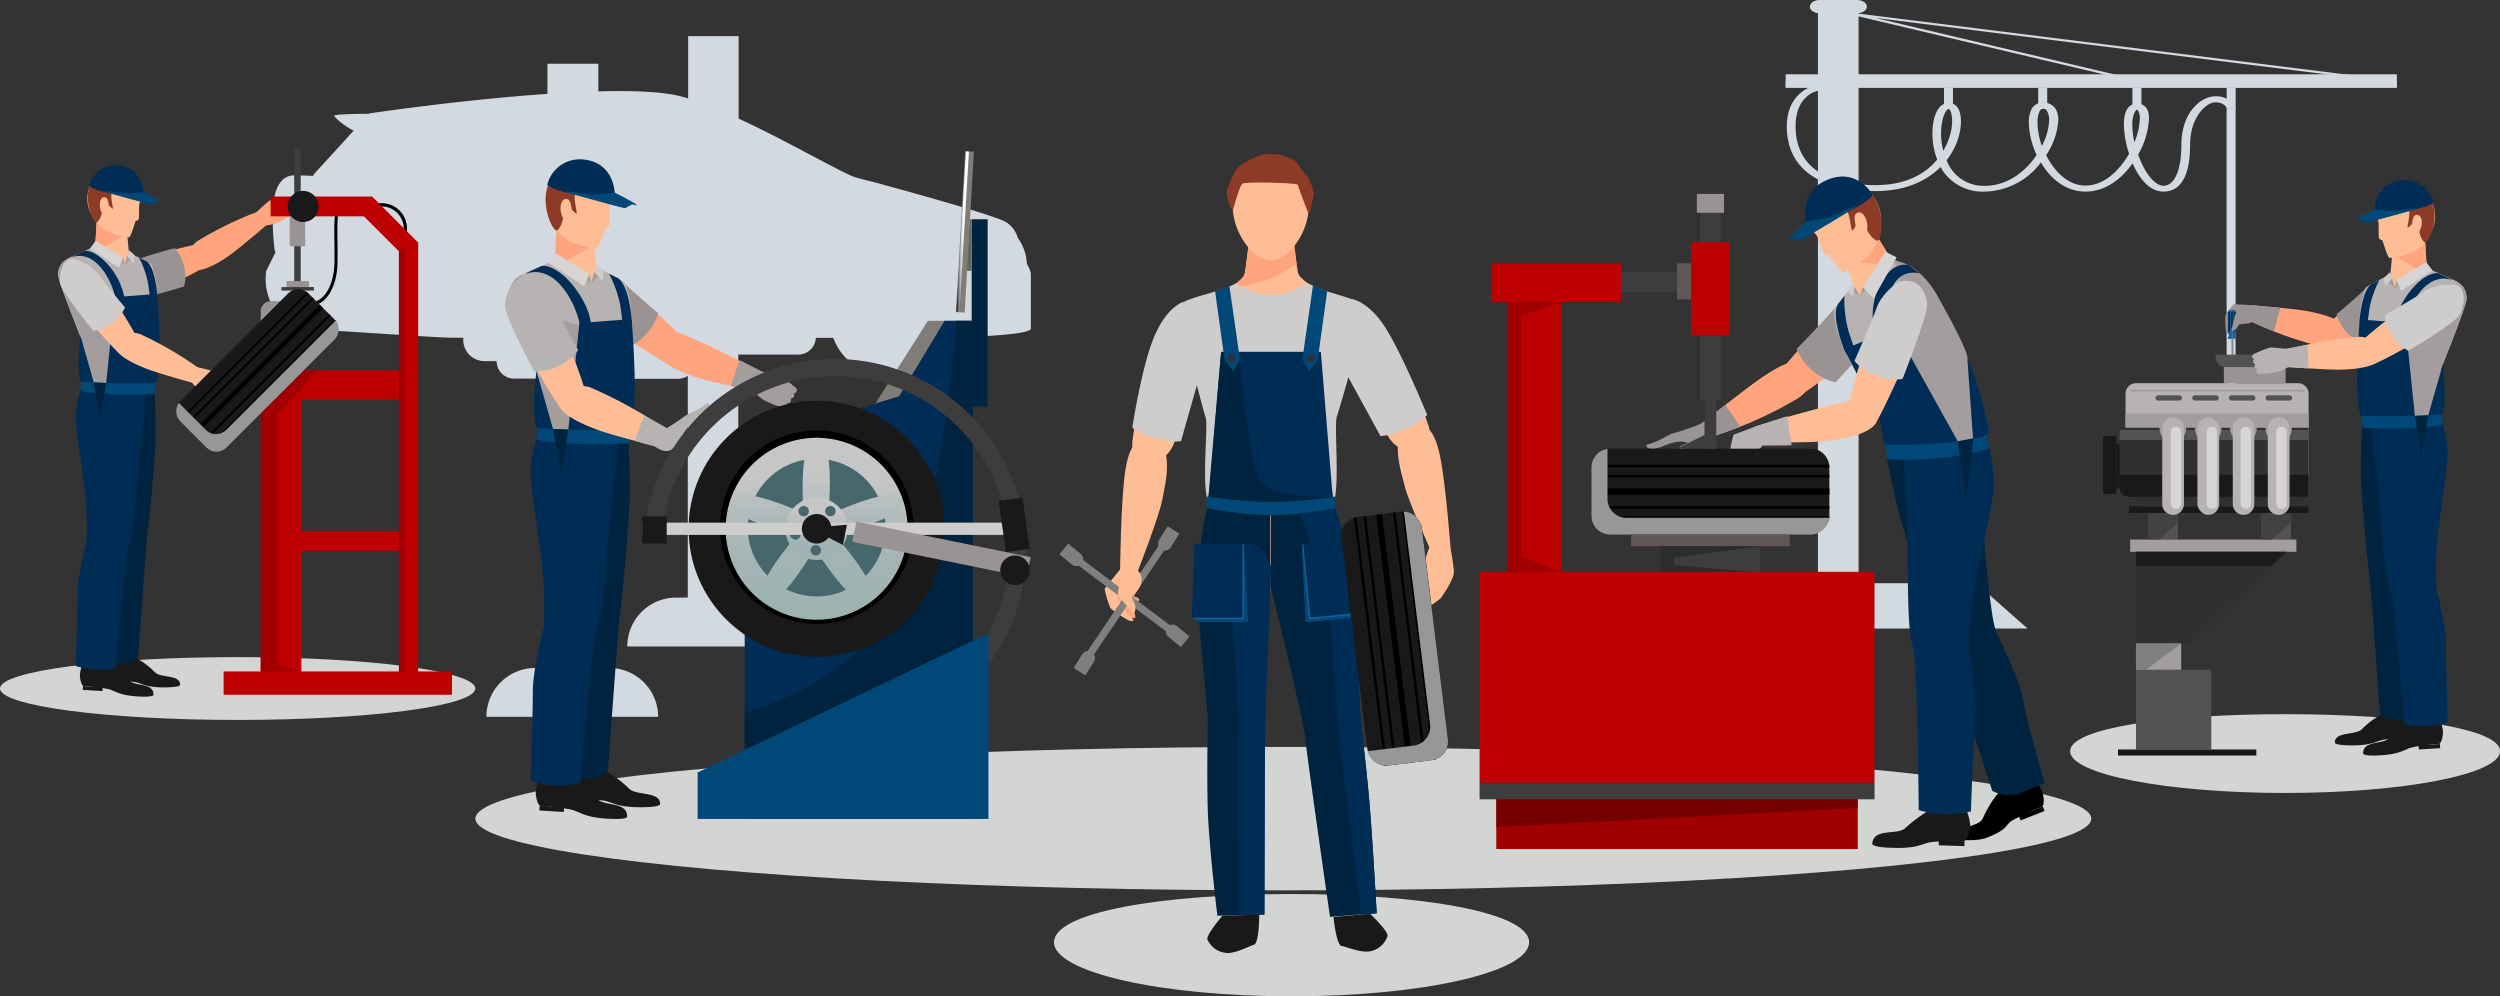 <svg xmlns="http://www.w3.org/2000/svg" xmlns:xlink="http://www.w3.org/1999/xlink" viewBox="0 0 428.4 170.73"><rect x="0" y="0" width="428.4" height="170.73" fill="#333333" stroke="none"/><defs><style>.cls-1{isolation:isolate;}.cls-2{fill:#d3d9e0;}.cls-3{fill:#d3d5d3;}.cls-3,.cls-32{mix-blend-mode:multiply;}.cls-4{fill:#ffa47c;}.cls-5{fill:#9a9393;}.cls-6{fill:#1c5c92;}.cls-7{fill:#596273;}.cls-8{fill:#7e908d;}.cls-9{fill:#00233f;}.cls-10{fill:#535353;}.cls-11{fill:#a39d9d;}.cls-12{fill:#303030;}.cls-13{fill:#424242;}.cls-14{fill:#1c1c1c;}.cls-15{fill:#7f7f7f;}.cls-16{fill:#191919;}.cls-17{fill:#b8b3b3;}.cls-18{fill:#d7d4d4;}.cls-19{fill:#ffbd95;}.cls-20{fill:#8d3b26;}.cls-21{fill:#002d56;}.cls-22{fill:#cfcccc;}.cls-23{fill:#004877;}.cls-24{fill:#807d79;}.cls-25{fill:#65635e;}.cls-26{mix-blend-mode:soft-light;fill:url(#linear-gradient);}.cls-27{fill:#46676c;}.cls-28{fill:url(#linear-gradient-2);}.cls-29{fill:url(#linear-gradient-3);}.cls-30{fill:url(#linear-gradient-4);}.cls-31{fill:#3d3d3d;}.cls-32{fill:#979797;}.cls-33{fill:#625757;}.cls-34{fill:#2c2c2c;}.cls-35{fill:#bd0000;}.cls-36{fill:#a10000;}.cls-37{fill:#740000;}</style><linearGradient id="linear-gradient" x1="-1080.52" y1="302.31" x2="-1078.38" y2="302.31" gradientTransform="translate(1244.41 -262.62)" gradientUnits="userSpaceOnUse"><stop offset="0"/><stop offset="0.07" stop-color="#313131"/><stop offset="0.16" stop-color="#676767"/><stop offset="0.25" stop-color="#959595"/><stop offset="0.34" stop-color="#bbb"/><stop offset="0.42" stop-color="#d9d9d9"/><stop offset="0.51" stop-color="#eee"/><stop offset="0.59" stop-color="#fbfbfb"/><stop offset="0.67" stop-color="#fff"/></linearGradient><linearGradient id="linear-gradient-2" x1="-1234.35" y1="366.73" x2="-1234.35" y2="345.16" gradientTransform="translate(1383.67)" gradientUnits="userSpaceOnUse"><stop offset="0" stop-color="#9fb2b2"/><stop offset="0.33" stop-color="#a3b4b4"/><stop offset="0.64" stop-color="#aebaba"/><stop offset="0.93" stop-color="#c1c3c3"/><stop offset="1" stop-color="#c6c6c6"/></linearGradient><linearGradient id="linear-gradient-3" x1="-1234.35" y1="364.01" x2="-1234.35" y2="344.44" xlink:href="#linear-gradient-2"/><linearGradient id="linear-gradient-4" x1="-1234.35" y1="357.85" x2="-1234.35" y2="350.47" xlink:href="#linear-gradient-2"/></defs><title>IMGLogin2</title><g class="cls-1"><g id="Background"><path class="cls-2" d="M57.66,317.16a6.56,6.56,0,0,0,2.62,1.26h.07a29.33,29.33,0,0,0,3.34.73c1.94,0,20.58,1.34,23.09,1.34h2v.39a3.62,3.62,0,0,0,3.62,3.62h2.09a3,3,0,0,0,3,3h5.72v49.58h-2.1a8.37,8.37,0,0,0-8.37,8.37h29.43a8.38,8.38,0,0,0-8.38-8.37h-1.93V327.53h13.7a3,3,0,0,0,1.69-.51v38h-2a8.38,8.38,0,0,0-8.37,8.38h29.43A8.38,8.38,0,0,0,137.9,365h-2V323.38h10.29a3,3,0,0,0,3-2.86h3a9.9,9.9,0,0,0,18.64-.1h2.33l2.88-.1h0c5.35-.23,9.48-.62,10-1.3v-9.57a5.13,5.13,0,0,0-.68-1.59,8.08,8.08,0,0,0-1.55-4.45,4.74,4.74,0,0,0-1.94-2.67c-1.6-1.18-20.61-6.34-22.66-6.89l0,0s-3.22-.77-3.93-1.1c-4.12-1.89-11.88-6.38-19.32-9.81V268.81h-8.65v10.68c-.44-.13-.87-.26-1.29-.37-3.17-.81-8.28-1-14.1-.84v-4.74H103.2v5.17c-14.85,1-30.51,3.34-30.51,3.34l-.06.07c-2.55,0-6.11.09-6,.37A11.12,11.12,0,0,0,70,285l-6.82,7.47-.15.3c-1-.06-2.1-.1-3.22-.1-2.09,0-3.25,1.95-3.51,4.52a36.11,36.11,0,0,0,.14,8.11h0c0,.12,0,.23.08.32a0,0,0,0,1,0,0,1.29,1.29,0,0,0,.09.2h0L55,309.08A9.64,9.64,0,0,0,57.66,317.16Zm127.66-9.32Z" transform="translate(-9.39 -262.62)"/><polygon class="cls-2" points="409.32 14.07 409.42 13.69 317.95 2.27 317.81 2.65 366.09 14.06 366.28 13.69 321.39 3.08 409.32 14.07"/><rect class="cls-2" x="315.39" y="275.35" width="104.73" height="2.29" transform="translate(726.11 290.37) rotate(180)"/><polygon class="cls-2" points="306 13.88 311.52 13.88 318.49 12.73 320.04 13.88 410.73 13.88 410.73 15.02 306 15.02 306 13.88"/><rect class="cls-2" x="320.94" y="264.05" width="6.94" height="98.51" transform="translate(639.43 363.99) rotate(180)"/><path class="cls-2" d="M322.91,264.05h-2v98.51h6.94s-5-15.39-5-19.71Z" transform="translate(-9.39 -262.62)"/><path class="cls-2" d="M311.12,370.32h45.7l-7.38-6.52a5.68,5.68,0,0,0-3.71-1.24H315.79c-2.58,0-4.67,1.42-4.67,3.16Z" transform="translate(-9.39 -262.62)"/><path class="cls-2" d="M321.19,264.89h6.43c.93,0,1.68-.52,1.68-1.14h0c0-.62-.75-1.13-1.68-1.13h-6.43c-.92,0-1.67.51-1.67,1.13h0C319.52,264.37,320.27,264.89,321.19,264.89Z" transform="translate(-9.39 -262.62)"/><rect class="cls-2" x="390.94" y="277.64" width="1.54" height="3.62" transform="translate(774.04 296.28) rotate(180)"/><path class="cls-2" d="M342.39,292c-.17-.24-.32-.5-.47-.76-2,2-5.44,4.12-11.14,4.12h-.2c-9.69-.09-15-4-15-11.08,0-6.28,5.18-7.16,5.39-7.19v1.09c-.16,0-3.89.7-3.89,6.1,0,4.53,2.35,10,13.55,10.06h.18c5.52,0,8.72-2.19,10.54-4.38a12.4,12.4,0,0,1-.82-4.46c0-2.41.73-5.23,2.79-5.23a1.82,1.82,0,0,1,1.42.64c1.16,1.37,1,5.61-1.78,9.18a6.75,6.75,0,0,0,6.55,4.37c3.89,0,7-2.46,8.87-5.28a13.93,13.93,0,0,1-1.33-5.55,4.87,4.87,0,0,1,.45-2.27,2.14,2.14,0,0,1,2-1.16,2.42,2.42,0,0,1,2.08,1,3.55,3.55,0,0,1,.52,2,12,12,0,0,1-2.08,6c1.41,2.84,3.78,5.22,6.75,5.22,3.13,0,5.78-2.54,7.46-5.45a17.13,17.13,0,0,1-.89-5c0-2.38.78-3.58,2.3-3.58a1.83,1.83,0,0,1,1.65.88,3.43,3.43,0,0,1,.35,1.67,13.64,13.64,0,0,1-1.85,6.15,14.86,14.86,0,0,0,.72,1.77c1.06,2.21,2.45,3.59,3.62,3.59,1.89,0,3.06-2.67,3.06-7,0-5.67,3.44-8.32,5.77-8.32a3.63,3.63,0,0,1,3.59,2.1h-1.54c0-.05-.38-1.08-2.05-1.08-1.22,0-4.27,2.17-4.27,7.3,0,3.64-.79,8-4.56,8-2.37,0-4.15-2.2-5.3-4.85-1.89,2.69-4.66,4.85-8.06,4.85s-6.05-2.24-7.65-5a12.27,12.27,0,0,1-9.57,5A8.23,8.23,0,0,1,342.39,292Zm0-3.54h0a12.42,12.42,0,0,0,.87-1.8c1.11-2.95.55-5.18.06-5.38C342.53,281.45,341.42,284.65,342.38,288.44Zm16.51-6.76a4.25,4.25,0,0,0-.36,1.93,12.51,12.51,0,0,0,.74,4,10.26,10.26,0,0,0,1.25-4.42,2.83,2.83,0,0,0-.38-1.59.78.78,0,0,0-.71-.4C359.16,281.2,359,281.57,358.89,281.68ZM374.78,284a14.49,14.49,0,0,0,.36,3,11.29,11.29,0,0,0,.93-4.05,2.54,2.54,0,0,0-.26-1.3c-.08-.14-.17-.24-.24-.24S374.78,282,374.78,284Z" transform="translate(-9.39 -262.62)"/><rect class="cls-2" x="374.8" y="277.64" width="1.54" height="3.62" transform="translate(741.75 296.28) rotate(180)"/><rect class="cls-2" x="358.66" y="277.64" width="1.54" height="3.62" transform="translate(709.47 296.28) rotate(180)"/><rect class="cls-2" x="342.52" y="277.64" width="1.54" height="3.62" transform="translate(677.18 296.28) rotate(180)"/><rect class="cls-2" x="381.55" y="18.64" width="1.54" height="58.94"/><path class="cls-3" d="M437.8,391.35c0,3.95-16.5,7.15-36.84,7.15s-36.83-3.2-36.83-7.15S380.62,385,401,385,437.8,387.4,437.8,391.35Z" transform="translate(-9.39 -262.62)"/><path class="cls-4" d="M411.36,319.86c.74-2.29-4.11-3.46-6.51-3.91s-9.51-1-9.51-1l-.63,2.57A66.52,66.52,0,0,0,407.1,322C407.78,322.16,410.6,322.19,411.36,319.86Z" transform="translate(-9.39 -262.62)"/><path class="cls-5" d="M395.67,314.92l-3.54-.17a12.49,12.49,0,0,0-1.4,1.94,15.6,15.6,0,0,0,.08,2.51c0,.27.21.6.33.57s.28-1,1.41-1.4a11.46,11.46,0,0,0,2.69-.9C396.58,316.56,395.67,314.92,395.67,314.92Z" transform="translate(-9.39 -262.62)"/><path class="cls-6" d="M391.85,315.72l.06,4.95h.71v-.24s-.1,0-.17-.24.16-.55.16-.72,0-3.15,0-3.34S392.34,315.72,391.85,315.72Z" transform="translate(-9.39 -262.62)"/><path class="cls-6" d="M391.14,316.14c0,.18,0,3.17,0,3.34s.24.51.17.71a.4.4,0,0,1-.16.25v.24h.71l-.06-4.95C391.37,315.73,391.14,316,391.14,316.14Z" transform="translate(-9.39 -262.62)"/><rect class="cls-7" x="391.93" y="320.67" width="0.16" height="4.49" transform="translate(-13.47 -257.6) rotate(-0.73)"/><rect class="cls-8" x="391.78" y="320.67" width="0.16" height="4.49" transform="translate(-12.86 -258.36) rotate(-0.62)"/><polygon class="cls-7" points="382.57 62.9 382.76 62.9 382.88 61.99 382.56 61.63 382.57 62.9"/><polygon class="cls-8" points="382.38 62.91 382.57 62.9 382.56 61.63 382.24 62 382.38 62.91"/><path class="cls-9" d="M392.31,316.07a.12.12,0,0,0-.12.12l0,3.08a.12.12,0,0,0,.13.12.12.12,0,0,0,.12-.12l0-3.08A.12.12,0,0,0,392.31,316.07Z" transform="translate(-9.39 -262.62)"/><path class="cls-9" d="M391.86,316.07a.14.14,0,0,0-.13.13l0,3.08a.12.12,0,0,0,.12.12.13.13,0,0,0,.13-.12l0-3.08A.13.13,0,0,0,391.86,316.07Z" transform="translate(-9.39 -262.62)"/><path class="cls-9" d="M391.39,316.08a.12.12,0,0,0-.12.12l0,3.08a.12.12,0,0,0,.12.13.13.13,0,0,0,.12-.13l0-3.08A.13.13,0,0,0,391.39,316.08Z" transform="translate(-9.39 -262.62)"/><path class="cls-5" d="M394,315.71s-1.65.62-1.67,1-.49,2.15-.55,2.35-.13.48.48.16.75-1.18,1-1.21a3.28,3.28,0,0,0,2-.17,1.48,1.48,0,0,0,.74-1.48C396,316,394.49,315.18,394,315.71Z" transform="translate(-9.39 -262.62)"/><polygon class="cls-5" points="385.9 55.17 389.67 56.77 390.75 52.74 386.09 52.3 385.9 55.17"/><rect class="cls-10" x="368.16" y="87.9" width="5.06" height="4.56"/><rect class="cls-10" x="387.52" y="87.9" width="5.06" height="4.56"/><rect class="cls-11" x="365.02" y="92.46" width="28.49" height="2.1"/><polygon class="cls-12" points="366.02 94.56 366.02 110.27 375.1 110.27 391.84 94.56 366.02 94.56"/><rect class="cls-10" x="366.02" y="114.76" width="12.91" height="13.67"/><rect class="cls-11" x="366.02" y="110.27" width="7.75" height="4.5"/><polygon class="cls-13" points="368.16 87.9 373.22 87.9 373.22 89.64 369.9 92.46 368.16 92.46 368.16 87.9"/><polygon class="cls-13" points="387.52 87.9 392.58 87.9 392.58 89.64 389.26 92.46 387.52 92.46 387.52 87.9"/><polygon class="cls-14" points="391.84 94.56 366.02 94.56 366.02 97.03 389.2 97.03 391.84 94.56"/><polygon class="cls-15" points="373.77 110.27 366.02 110.27 366.02 114.77 367.73 114.77 373.77 110.27"/><rect class="cls-16" x="362.94" y="128.43" width="23.71" height="1.04"/><rect class="cls-16" x="364.84" y="86.77" width="30.71" height="1.12"/><path class="cls-12" d="M402.64,349.39H377.05a1.64,1.64,0,0,1-1.64-1.64h28.87A1.64,1.64,0,0,1,402.64,349.39Z" transform="translate(-9.39 -262.62)"/><path class="cls-17" d="M366.06,65.66h27.72a1.82,1.82,0,0,1,1.82,1.82V85.13a0,0,0,0,1,0,0H364.23a0,0,0,0,1,0,0V67.48A1.82,1.82,0,0,1,366.06,65.66Z"/><path class="cls-12" d="M363.21,73.25H395.6a0,0,0,0,1,0,0V85.13a0,0,0,0,1,0,0H364.76a1.55,1.55,0,0,1-1.55-1.55V73.25A0,0,0,0,1,363.21,73.25Z"/><rect class="cls-5" x="381.08" y="61.82" width="10.58" height="3.83"/><path class="cls-10" d="M398.09,331.27h3.63a.45.45,0,0,0,.45-.46h0a.46.46,0,0,0-.45-.46h-3.63a.47.47,0,0,0-.46.46h0A.46.46,0,0,0,398.09,331.27Z" transform="translate(-9.39 -262.62)"/><path class="cls-10" d="M391.8,331.27h3.62a.46.46,0,0,0,.46-.46h0a.47.47,0,0,0-.46-.46H391.8a.47.47,0,0,0-.46.46h0A.46.46,0,0,0,391.8,331.27Z" transform="translate(-9.39 -262.62)"/><path class="cls-10" d="M385.51,331.27h3.62a.46.46,0,0,0,.46-.46h0a.47.47,0,0,0-.46-.46h-3.62a.46.46,0,0,0-.46.46h0A.45.45,0,0,0,385.51,331.27Z" transform="translate(-9.39 -262.62)"/><path class="cls-10" d="M379.21,331.27h3.63a.45.45,0,0,0,.45-.46h0a.46.46,0,0,0-.45-.46h-3.63a.47.47,0,0,0-.46.46h0A.46.46,0,0,0,379.21,331.27Z" transform="translate(-9.39 -262.62)"/><rect class="cls-11" x="364.23" y="70.86" width="31.37" height="2.39"/><path class="cls-16" d="M363.21,81.34H395.6a0,0,0,0,1,0,0v3.8a0,0,0,0,1,0,0H364.81a1.6,1.6,0,0,1-1.6-1.6v-2.2A0,0,0,0,1,363.21,81.34Z"/><rect class="cls-10" x="363.21" y="73.67" width="32.39" height="1.72"/><path class="cls-11" d="M396.09,336.07a2.27,2.27,0,1,1-2.26-2.27A2.26,2.26,0,0,1,396.09,336.07Z" transform="translate(-9.39 -262.62)"/><circle class="cls-11" cx="390.47" cy="73.45" r="2.26"/><path class="cls-17" d="M399.86,350.85h0a1.86,1.86,0,0,0,1.86-1.86V336a1.86,1.86,0,0,0-1.86-1.86h0A1.86,1.86,0,0,0,398,336v13A1.86,1.86,0,0,0,399.86,350.85Z" transform="translate(-9.39 -262.62)"/><path class="cls-17" d="M393.83,350.85h0a1.86,1.86,0,0,0,1.86-1.86V336a1.86,1.86,0,0,0-1.86-1.86h0A1.86,1.86,0,0,0,392,336v13A1.86,1.86,0,0,0,393.83,350.85Z" transform="translate(-9.39 -262.62)"/><path class="cls-11" d="M384,336.07a2.27,2.27,0,1,1-2.26-2.27A2.26,2.26,0,0,1,384,336.07Z" transform="translate(-9.39 -262.62)"/><path class="cls-11" d="M390.06,336.07a2.27,2.27,0,1,1-2.26-2.27A2.26,2.26,0,0,1,390.06,336.07Z" transform="translate(-9.39 -262.62)"/><rect class="cls-17" x="376.55" y="71.53" width="3.72" height="16.7" rx="1.86"/><path class="cls-17" d="M381.77,350.85h0a1.86,1.86,0,0,0,1.86-1.86V336a1.86,1.86,0,0,0-1.86-1.86h0a1.86,1.86,0,0,0-1.86,1.86v13A1.86,1.86,0,0,0,381.77,350.85Z" transform="translate(-9.39 -262.62)"/><rect class="cls-11" x="365.02" y="66.78" width="29.87" height="0.34"/><path class="cls-10" d="M379.67,60.78h13.55a0,0,0,0,1,0,0v.43a1.69,1.69,0,0,1-1.69,1.69H381.36a1.69,1.69,0,0,1-1.69-1.69v-.43A0,0,0,0,1,379.67,60.78Z"/><rect class="cls-18" x="383.93" y="73.14" width="1.79" height="14.04" rx="0.82"/><rect class="cls-18" x="390.05" y="73.14" width="1.79" height="14.04" rx="0.82"/><rect class="cls-18" x="378.13" y="73.14" width="1.79" height="14.04" rx="0.82"/><rect class="cls-18" x="371.99" y="73.14" width="1.79" height="14.04" rx="0.82"/><rect class="cls-16" x="360.38" y="74.74" width="2.29" height="9.91"/><rect class="cls-16" x="362.67" y="76.03" width="0.54" height="7.55"/><path class="cls-4" d="M422.19,310.51c1.66,1.49.92,3.31-.65,4.85s-11.26,7.74-12,7.65-2.81-2.53-2.4-3.47,7.83-7.46,9.35-8.5S420.24,308.75,422.19,310.51Z" transform="translate(-9.39 -262.62)"/><path class="cls-5" d="M420.28,310.33c-.85-.13-4.34.58-5.5,1.72-1.64,1.61-5,4.43-5,4.43a7.85,7.85,0,0,0,1.82,3.16,7.18,7.18,0,0,0,3.24,2.08s7-6,7.62-7.72C422.65,313.48,422.62,310.67,420.28,310.33Z" transform="translate(-9.39 -262.62)"/><path class="cls-19" d="M424.79,301.86s.28,6.44.66,6.75c1.16,1,5.39,1.8,6.19,3.49,1,2-4.31,11.25-5,14.29s.74,7.76,1.2,10.74-8.93,6.59-9.27,6.59a17.94,17.94,0,0,1-3.94-3.8c-.58-1,0-8.62,0-10.57s-.45-8.79-.54-9.24a13.69,13.69,0,0,1,.3-6c.12-.63.08-1.69.4-2.09.63-.8,4.14-1.86,4.2-2.27s.53-6,.53-6Z" transform="translate(-9.39 -262.62)"/><path class="cls-17" d="M425.45,308.61,419.79,312l-.81-2.21s-3.72,1.47-4.2,2.27a13.55,13.55,0,0,0-.87,3.19,29.82,29.82,0,0,0,0,6.22c.15,1.52.11,3.52.34,6.1.2,2.21-.05,7.71-.05,7.71s2.11.08,5.38-.07a48.65,48.65,0,0,0,7.77-.91c.73-.59-.27-6.46-.14-7.1s4.78-11.88,4.86-13.35a3,3,0,0,0-1.79-3C429.16,310.29,425.45,308.61,425.45,308.61Z" transform="translate(-9.39 -262.62)"/><path class="cls-11" d="M429.72,310.58s3.69,2,0,4.87c-1.58,1.22-9.13,3.11-10.55,3.54-5.08,1.54,2.74,12.81,3.34,13.66a3.89,3.89,0,0,1,.59,2l3.87-.25c1.51.3.23-7.27.81-8.84s4.26-10.54,4.26-11.73A3.33,3.33,0,0,0,429.72,310.58Z" transform="translate(-9.39 -262.62)"/><polygon class="cls-4" points="409.92 43.59 415.64 41.54 415.77 44.93 414.01 46 409.92 43.59"/><path class="cls-19" d="M417.18,296.21c1.24-1.5,5.27-3.28,7.71-.8a6,6,0,0,1,1,7.16,7,7,0,0,1-3,3.26,14.06,14.06,0,0,1-4,1c-.44-.08-1.19-3.11-1.31-3.08a.56.56,0,0,1-.54-.36c-.07-.36,0-2.62-.11-2.84S415.75,297.93,417.18,296.21Z" transform="translate(-9.39 -262.62)"/><path class="cls-20" d="M416.51,297.69s2.17-1.64,5.46.62c.71.49-.14,3.09,0,3.29s2.07-2.11,2-1.82c-.46,2.94.68,4.37.94,4.35.79-.05,2.65-4.37,1-7.43a5.41,5.41,0,0,0-5.94-2.62C419.25,294.37,416.78,294.89,416.51,297.69Z" transform="translate(-9.39 -262.62)"/><path class="cls-19" d="M422.76,300.6c-.16.94-.12,2.17.39,2.24s1-.62,1.19-1.55-.13-1.76-.64-1.84S422.91,299.66,422.76,300.6Z" transform="translate(-9.39 -262.62)"/><rect class="cls-16" x="418.98" y="389.11" width="3.66" height="0.68" transform="translate(832.24 516.28) rotate(180)"/><path class="cls-16" d="M422.5,384.29a6.48,6.48,0,0,1,.85,2.57c.06.73-.37,2.25-.85,2.25a35.58,35.58,0,0,0-4.46.24c-1.43.2-2,1-5.61,1-1.07,0-2.94-.07-2.94-.5,0-1.89,3.5-1.22,4.61-2.25a14.91,14.91,0,0,1,4.68-3.21A34.75,34.75,0,0,1,422.5,384.29Z" transform="translate(-9.39 -262.62)"/><polygon class="cls-16" points="414.5 128.43 418.15 128.2 418.11 127.5 414.46 127.73 414.5 128.43"/><path class="cls-16" d="M427,385.17a6.82,6.82,0,0,1,1,2.59c.1.74-.23,2.34-.7,2.36a34.25,34.25,0,0,0-4.44.54c-1.41.29-1.89,1.17-5.53,1.39-1.06.06-3,.11-3-.34,0-2.26,3.41-1.47,4.45-2.6a14.87,14.87,0,0,1,4.46-3.6A31,31,0,0,1,427,385.17Z" transform="translate(-9.39 -262.62)"/><path class="cls-9" d="M420.83,334.82s4.81,4.49,5,6.61-1.83,8.92-2.56,14.27-1.17,6.43-1,7.69,1.77,6.38,1.56,9.78-.88,12.31-.88,12.31a9.69,9.69,0,0,1-2.76.62,3.76,3.76,0,0,1-3-1.34s-1.41-19.88-1.63-22c-.15-1.36-1.26-10.72-1.6-18.36-.11-2.46.17-8.14.17-9.15Z" transform="translate(-9.39 -262.62)"/><path class="cls-21" d="M427.67,334.36a18.88,18.88,0,0,1,1.17,5.81c0,2.14-.64,6.06-1.37,11.41a60.91,60.91,0,0,0-.61,11.57c.18,1.27,1.69,6.61,1.67,10,0,4,.31,13.23.31,13.23a17.44,17.44,0,0,1-3.34.69,15.94,15.94,0,0,1-4.09-.35s-1.66-21.16-2.45-23.12c-1.26-3.13-1.45-13-2.33-19.7-.35-2.71-1-8.75-1-8.75Z" transform="translate(-9.39 -262.62)"/><path class="cls-21" d="M425.5,333.79l2.48-8.68s.86,7.73-.21,8.53A2.23,2.23,0,0,1,425.5,333.79Z" transform="translate(-9.39 -262.62)"/><polygon class="cls-11" points="410.65 48.03 410.4 49.37 413.38 47.61 410.65 48.03"/><polygon class="cls-18" points="416.83 46.34 415.77 44.93 410.65 48.03 411.46 49.86 416.83 46.34"/><polygon class="cls-11" points="410.4 49.37 409.93 47.71 409.21 48.27 410.4 49.37"/><polygon class="cls-22" points="409.93 47.71 408.71 49.1 408.52 47.61 409.54 46.64 409.93 47.71"/><path class="cls-21" d="M414.24,334.36c-1.82-1.88-.49-17-.49-17l7.81.6,1.65,15.93S416.08,336.26,414.24,334.36Z" transform="translate(-9.39 -262.62)"/><path class="cls-23" d="M414,333.9l.24,2a74.42,74.42,0,0,0,9.35,0c4.54-.34,4.44-.65,4.44-.65l-.21-1.65s-1.38.13-4.56.26S414,333.9,414,333.9Z" transform="translate(-9.39 -262.62)"/><polygon class="cls-9" points="413.82 71.28 414.91 78.03 416.11 71.18 413.82 71.28"/><path class="cls-21" d="M421.56,318c.19-1.48,2.48-7.74,6.75-7.64a9.69,9.69,0,0,1,1.41.25l-2.45-1.14s-1-.37-2.89,1.05-4.23,4.74-4.51,7.35S421.33,319.74,421.56,318Z" transform="translate(-9.39 -262.62)"/><path class="cls-21" d="M413.75,317.37s.38-5.38,2.24-6.21a12,12,0,0,0,1.15-.58,17.75,17.75,0,0,0-1.69,4.74c-.31,2.16-.41,3.69-1.11,3.67S413.75,317.37,413.75,317.37Z" transform="translate(-9.39 -262.62)"/><path class="cls-19" d="M430.39,312.63c1.56,1.6.75,3.34-.86,4.74S416.71,325.15,416,325s-2.63-2.71-2.18-3.61,9.45-7.77,11-8.68S428.56,310.75,430.39,312.63Z" transform="translate(-9.39 -262.62)"/><path class="cls-22" d="M430.29,311.5a8.44,8.44,0,0,0-5.12.84c-1.9,1.29-7.13,4.32-7.13,4.32a8,8,0,0,0,1.23,3.43,7.24,7.24,0,0,0,2.82,2.63s7.91-4.63,8.87-6.24C431.24,316,432.53,312.25,430.29,311.5Z" transform="translate(-9.39 -262.62)"/><path class="cls-19" d="M417.49,323.15c.38,2.4-4.65,2.76-7.11,2.81s-9.66-.52-9.66-.52l-.21-2.66a65.84,65.84,0,0,1,13.07-2.45C414.28,320.27,417.11,320.71,417.49,323.15Z" transform="translate(-9.39 -262.62)"/><path class="cls-17" d="M396.06,326.32h0a.47.47,0,0,1,.33-.58l1.95-.52a.47.47,0,0,1,.58.34h0a.46.46,0,0,1-.33.57l-1.95.53A.48.48,0,0,1,396.06,326.32Z" transform="translate(-9.39 -262.62)"/><path class="cls-17" d="M395.75,325.49h0a.47.47,0,0,1,.33-.58l1.95-.52a.47.47,0,0,1,.58.33h0a.46.46,0,0,1-.33.57l-1.95.52A.47.47,0,0,1,395.75,325.49Z" transform="translate(-9.39 -262.62)"/><path class="cls-17" d="M395.5,324.66h0a.47.47,0,0,1,.33-.58l1.95-.52a.47.47,0,0,1,.58.34h0a.46.46,0,0,1-.33.57l-1.95.53A.48.48,0,0,1,395.5,324.66Z" transform="translate(-9.39 -262.62)"/><path class="cls-17" d="M395.33,323.84h0a.48.48,0,0,1,.33-.58l1.95-.52a.46.46,0,0,1,.58.33h0a.46.46,0,0,1-.33.57l-1.95.52A.47.47,0,0,1,395.33,323.84Z" transform="translate(-9.39 -262.62)"/><path class="cls-17" d="M402.36,322.59a32.28,32.28,0,0,0-3.94-.43,20.27,20.27,0,0,0-2.94,1.2s1,.62,1,1.2.11,2.1.11,2.1a14.88,14.88,0,0,0,3.19-.33,10.71,10.71,0,0,0,1.87-.87Z" transform="translate(-9.39 -262.62)"/><polygon class="cls-17" points="391.61 59.77 395.43 59.05 395.6 63.13 391.95 62.91 391.61 59.77"/><path class="cls-21" d="M426.36,297.31a5,5,0,0,0-5.62-3.76c-4.57.58-4.49,5.33-4.49,5.33a31.93,31.93,0,0,0,5.91-.23C425.56,298.23,426.36,297.31,426.36,297.31Z" transform="translate(-9.39 -262.62)"/><path class="cls-23" d="M423.65,298.41s-8.81,2.47-8.94,2.4a10.65,10.65,0,0,0-1-.54c-.27-.09-.62.22-.71.06a25,25,0,0,1,3.27-1.85s1.9.2,2.85.27S423.6,298.1,423.65,298.41Z" transform="translate(-9.39 -262.62)"/><ellipse class="cls-3" cx="219.91" cy="140.28" rx="138.45" ry="12.29"/><path class="cls-3" d="M271.42,424.08c0,5.12-18.24,9.27-40.73,9.27S190,429.2,190,424.08s18.24-8.26,40.73-8.26S271.42,419,271.42,424.08Z" transform="translate(-9.39 -262.62)"/><path class="cls-3" d="M90.84,380.6c0,3-18.23,5.39-40.72,5.39S9.39,383.58,9.39,380.6s18.23-5.38,40.73-5.38S90.84,377.63,90.84,380.6Z" transform="translate(-9.39 -262.62)"/><path class="cls-4" d="M108,309.42c-1.91,1.71-1.06,3.8.75,5.56s13.7,9.36,14.72,9.81c.75.33,2.92-3.8,2.31-4.8s-9.55-8.77-11.29-10S110.18,307.41,108,309.42Z" transform="translate(-9.39 -262.62)"/><path class="cls-5" d="M110.14,309.21c1-.14,5,.67,6.3,2,1.88,1.85,5.74,5.08,5.74,5.08a9,9,0,0,1-2.08,3.63,8.24,8.24,0,0,1-3.71,2.39s-8-6.84-8.74-8.85C107.43,312.83,107.46,309.6,110.14,309.21Z" transform="translate(-9.39 -262.62)"/><path class="cls-19" d="M105,299.5s-.32,7.39-.74,7.75c-1.34,1.11-6.19,2.05-7.1,4-1.1,2.35,4.94,12.9,5.73,16.39s-.85,8.89-1.37,12.31,10.23,7.56,10.62,7.56,3.86-3.24,4.52-4.36,0-9.89,0-12.12.52-10.08.62-10.59a15.61,15.61,0,0,0-.34-6.85c-.13-.72-.09-1.93-.46-2.4-.72-.92-4.74-2.13-4.81-2.59s-.61-6.88-.61-6.88Z" transform="translate(-9.39 -262.62)"/><path class="cls-17" d="M104.22,307.25l6.48,3.87.93-2.53s4.26,1.67,4.81,2.59a15.17,15.17,0,0,1,1,3.66,34.29,34.29,0,0,1,0,7.14c-.17,1.74-.12,4-.39,7-.22,2.53.06,8.83.06,8.83s-2.42.1-6.17-.08a55.43,55.43,0,0,1-8.91-1c-.84-.69.32-7.41.17-8.15s-5.49-13.61-5.58-15.3a3.43,3.43,0,0,1,2.06-3.43C100,309.17,104.22,307.25,104.22,307.25Z" transform="translate(-9.39 -262.62)"/><path class="cls-11" d="M99.31,309.5s-4.22,2.34,0,5.58c1.81,1.4,10.47,3.56,12.1,4.06,5.83,1.77-3.15,14.69-3.83,15.66a4.48,4.48,0,0,0-.68,2.31l-4.43-.29c-1.74.34-.27-8.34-.93-10.14s-4.89-12.08-4.89-13.44A3.83,3.83,0,0,1,99.31,309.5Z" transform="translate(-9.39 -262.62)"/><polygon class="cls-4" points="101.87 41.88 95.31 39.52 95.15 43.4 97.17 44.63 101.87 41.88"/><path class="cls-19" d="M113.7,293c-1.43-1.72-6-3.75-8.84-.92a6.89,6.89,0,0,0-1.18,8.22,8,8,0,0,0,3.43,3.73,16.46,16.46,0,0,0,4.56,1.19c.51-.1,1.36-3.57,1.5-3.54a.65.65,0,0,0,.62-.4c.09-.42,0-3,.13-3.27S115.33,295,113.7,293Z" transform="translate(-9.39 -262.62)"/><path class="cls-20" d="M114.46,294.73s-2.48-1.89-6.26.71c-.81.55.16,3.54,0,3.76s-2.38-2.41-2.33-2.08c.53,3.37-.78,5-1.08,5-.9-.06-3-5-1.16-8.52a6.23,6.23,0,0,1,6.81-3C111.32,290.91,114.15,291.52,114.46,294.73Z" transform="translate(-9.39 -262.62)"/><path class="cls-19" d="M107.3,298.06c.17,1.07.13,2.48-.45,2.57s-1.2-.71-1.37-1.78.16-2,.74-2.11S107.13,297,107.3,298.06Z" transform="translate(-9.39 -262.62)"/><rect class="cls-16" x="98.04" y="136.91" width="4.2" height="0.78"/><path class="cls-16" d="M107.59,394a7.21,7.21,0,0,0-1,2.95c-.07.82.43,2.57,1,2.57a40.44,40.44,0,0,1,5.12.28c1.63.22,2.25,1.16,6.43,1.15,1.22,0,3.37-.07,3.37-.57,0-2.17-4-1.4-5.28-2.57a17.35,17.35,0,0,0-5.37-3.69A37.26,37.26,0,0,0,107.59,394Z" transform="translate(-9.39 -262.62)"/><polygon class="cls-16" points="96.61 139.14 92.42 138.88 92.47 138.07 96.66 138.33 96.61 139.14"/><path class="cls-16" d="M102.39,395a7.7,7.7,0,0,0-1.17,3c-.12.85.26,2.67.8,2.71a39.21,39.21,0,0,1,5.09.61c1.62.33,2.17,1.34,6.34,1.59,1.22.07,3.41.13,3.41-.38,0-2.6-3.91-1.69-5.11-3a16.91,16.91,0,0,0-5.11-4.14A37.67,37.67,0,0,0,102.39,395Z" transform="translate(-9.39 -262.62)"/><path class="cls-9" d="M109.51,337.29s-5.51,5.15-5.77,7.58,2.1,10.23,2.93,16.36,1.35,7.37,1.14,8.82-2,7.31-1.79,11.21,1,14.11,1,14.11a10.83,10.83,0,0,0,3.16.71,4.3,4.3,0,0,0,3.41-1.53s1.62-22.8,1.87-25.2c.17-1.56,1.44-12.3,1.83-21.05.13-2.82-.2-9.33-.19-10.5Z" transform="translate(-9.39 -262.62)"/><path class="cls-21" d="M101.67,336.77a21.67,21.67,0,0,0-1.35,6.66c0,2.45.74,6.94,1.57,13.07a70.5,70.5,0,0,1,.71,13.28c-.21,1.44-1.94,7.57-1.91,11.48,0,4.59-.37,15.16-.37,15.16a19.8,19.8,0,0,0,3.83.79,18.24,18.24,0,0,0,4.69-.39s1.91-24.26,2.81-26.51c1.45-3.58,1.67-14.88,2.67-22.58.4-3.11,1.15-10,1.15-10Z" transform="translate(-9.39 -262.62)"/><path class="cls-21" d="M104.15,336.11l-2.84-9.95s-1,8.86.24,9.78A2.54,2.54,0,0,0,104.15,336.11Z" transform="translate(-9.39 -262.62)"/><polygon class="cls-11" points="101.02 46.96 101.31 48.5 97.89 46.48 101.02 46.96"/><polygon class="cls-18" points="93.93 45.03 95.15 43.4 101.02 46.96 100.09 49.06 93.93 45.03"/><polygon class="cls-11" points="101.31 48.5 101.85 46.59 102.67 47.23 101.31 48.5"/><polygon class="cls-22" points="101.85 46.59 103.25 48.19 103.46 46.48 102.29 45.36 101.85 46.59"/><path class="cls-21" d="M117.07,336.77c2.08-2.16.55-19.48.55-19.48l-8.94.68-1.9,18.27S115,339,117.07,336.77Z" transform="translate(-9.39 -262.62)"/><path class="cls-23" d="M117.39,336.24l-.27,2.34a85.27,85.27,0,0,1-10.72,0c-5.2-.39-5.09-.75-5.09-.75l.24-1.89s1.59.15,5.23.3S117.39,336.24,117.39,336.24Z" transform="translate(-9.39 -262.62)"/><polygon class="cls-9" points="97.39 73.62 96.14 81.36 94.76 73.5 97.39 73.62"/><path class="cls-21" d="M108.68,318c-.22-1.69-2.85-8.87-7.74-8.76a10.91,10.91,0,0,0-1.63.29l2.81-1.3s1.11-.44,3.31,1.19,4.85,5.44,5.18,8.43S108.94,320,108.68,318Z" transform="translate(-9.39 -262.62)"/><path class="cls-21" d="M117.62,317.29s-.43-6.17-2.56-7.13a13.42,13.42,0,0,1-1.32-.66,20.11,20.11,0,0,1,1.94,5.44c.35,2.47.46,4.22,1.27,4.2S117.62,317.29,117.62,317.29Z" transform="translate(-9.39 -262.62)"/><path class="cls-19" d="M98.69,311.77c-2.48.65-2.71,2.84-2,5.17s8,15.21,8.78,15.48,4.18-1.12,4.28-2.26-4.72-13.21-5.69-15S101.59,311,98.69,311.77Z" transform="translate(-9.39 -262.62)"/><path class="cls-17" d="M99.45,310.36A9.61,9.61,0,0,1,104,314.2c1.1,2.39,4.46,8.44,4.46,8.44a9,9,0,0,1-3.23,2.66,8.35,8.35,0,0,1-4.32.92s-5-9.22-5-11.37C95.87,314.21,96.81,309.77,99.45,310.36Z" transform="translate(-9.39 -262.62)"/><path class="cls-19" d="M105.19,330.66c-1.29,2.47,4.14,4.74,6.84,5.71s10.86,3,10.86,3l1.2-2.82A79.12,79.12,0,0,0,110.53,329C109.78,328.73,106.5,328.14,105.19,330.66Z" transform="translate(-9.39 -262.62)"/><polygon class="cls-17" points="114.31 73.37 110.41 71.19 108.75 75.56 112.8 76.65 114.31 73.37"/><path class="cls-4" d="M121.71,321.85c-1.08,2.1,4.22,4.54,6.91,5.4s10.79,2.54,10.79,2.54l1.1-2.86a120.29,120.29,0,0,0-14-7C125.48,319.46,123.29,318.75,121.71,321.85Z" transform="translate(-9.39 -262.62)"/><path class="cls-11" d="M144.26,332.27h0a.56.56,0,0,0-.18-.75l-2-1.2a.54.54,0,0,0-.74.18h0a.54.54,0,0,0,.18.74l2,1.2A.55.55,0,0,0,144.26,332.27Z" transform="translate(-9.39 -262.62)"/><path class="cls-11" d="M144.87,331.45h0a.55.55,0,0,0-.18-.74l-2-1.2a.53.53,0,0,0-.74.18h0a.53.53,0,0,0,.18.74l2,1.21A.55.55,0,0,0,144.87,331.45Z" transform="translate(-9.39 -262.62)"/><rect class="cls-11" x="143.42" y="328.04" width="1.08" height="3.4" rx="0.54" transform="translate(-221.95 18.65) rotate(-58.67)"/><path class="cls-11" d="M145.86,329.77h0a.54.54,0,0,0-.18-.74l-2-1.2a.53.53,0,0,0-.74.18h0a.54.54,0,0,0,.18.74l2,1.21A.54.54,0,0,0,145.86,329.77Z" transform="translate(-9.39 -262.62)"/><path class="cls-11" d="M138.53,326.13a36.69,36.69,0,0,1,4.48.8,23.65,23.65,0,0,1,2.84,2.27s-1.26.37-1.53,1-.8,2.26-.8,2.26a16.26,16.26,0,0,1-3.41-1.39,11.81,11.81,0,0,1-1.76-1.56Z" transform="translate(-9.39 -262.62)"/><polygon class="cls-11" points="130.7 63.73 126.73 61.7 125.23 66.13 129.32 67.07 130.7 63.73"/><path class="cls-21" d="M103.17,294.28a5.75,5.75,0,0,1,6.44-4.3c5.24.66,5.15,6.11,5.15,6.11a36.75,36.75,0,0,1-6.78-.26C104.09,295.34,103.17,294.28,103.17,294.28Z" transform="translate(-9.39 -262.62)"/><path class="cls-23" d="M106.28,295.54s10.1,2.84,10.25,2.76a11.13,11.13,0,0,1,1.14-.62c.31-.11.71.25.82.07s-3.75-2.12-3.75-2.12-2.19.23-3.27.31S106.33,295.2,106.28,295.54Z" transform="translate(-9.39 -262.62)"/><path class="cls-17" d="M121.54,339.06s1.69,1.47,3,.55a8,8,0,0,0,2.24-3.07c1-1.7,3-2.68,3.74-3.61s.32-1.42,0-1.16c-1.93,1.43-3.44,1.76-4.23,2.49a42.72,42.72,0,0,1-4.28,2.68Z" transform="translate(-9.39 -262.62)"/><polygon class="cls-24" points="159 54.97 166.7 54.97 166.7 64.03 150 69.17 159 54.97"/><rect class="cls-9" x="166.51" y="37.57" width="2.73" height="32.07"/><polygon class="cls-25" points="166.51 46.41 165.57 46.41 166.18 37.57 166.51 37.57 166.51 46.41"/><rect class="cls-24" x="160.94" y="301.59" width="27.61" height="1.5" transform="translate(-146.52 196.84) rotate(-86.71)"/><polygon class="cls-26" points="164.41 53.44 163.89 53.4 165.52 25.95 166.04 25.98 164.41 53.44"/><polygon class="cls-21" points="161.87 54.97 166.7 54.97 166.7 64.03 154.06 67.92 161.87 54.97"/><polygon class="cls-21" points="127.61 140.33 166.7 140.33 166.7 64.03 127.61 76.07 127.61 140.33"/><path class="cls-9" d="M176.09,317.59v58.88L137,391.13V384.7s19.92-4.8,27.13-20.93,9.14-46.18,9.14-46.18Z" transform="translate(-9.39 -262.62)"/><circle class="cls-16" cx="139.94" cy="90.61" r="21.94"/><circle cx="149.33" cy="352.96" r="16.57" transform="translate(-215.23 -53.65) rotate(-45)"/><circle class="cls-27" cx="149.33" cy="353.23" r="15.28" transform="translate(-236.55 17.6) rotate(-56.11)"/><path class="cls-28" d="M149.33,337.64a15.59,15.59,0,1,0,15.59,15.59A15.59,15.59,0,0,0,149.33,337.64Zm0,27.18A11.79,11.79,0,1,1,161.12,353,11.79,11.79,0,0,1,149.33,364.82Z" transform="translate(-9.39 -262.62)"/><path class="cls-29" d="M149.33,337.63c3.35,0,2,13.26,2,13.26s11.68-5.62,12.73-2.55-11.74,5.83-11.74,5.83,8.71,9.54,6.11,11.5-9.43-9.1-9.43-9.1-6.21,10.93-8.79,9.1,5.68-11.27,5.68-11.27-12.37-3-11.31-6.06,12.49,2.22,12.49,2.22S146.05,337.59,149.33,337.63Z" transform="translate(-9.39 -262.62)"/><path class="cls-30" d="M154.66,353.23a5.34,5.34,0,1,1-5.33-5.33A5.34,5.34,0,0,1,154.66,353.23Z" transform="translate(-9.39 -262.62)"/><path class="cls-27" d="M148,350.21a.89.89,0,1,1-.89-.89A.89.89,0,0,1,148,350.21Z" transform="translate(-9.39 -262.62)"/><path class="cls-27" d="M152.58,350.21a.89.89,0,1,1-.89-.89A.89.89,0,0,1,152.58,350.21Z" transform="translate(-9.39 -262.62)"/><path class="cls-27" d="M153.86,354.21a.89.89,0,1,1-.89-.89A.89.89,0,0,1,153.86,354.21Z" transform="translate(-9.39 -262.62)"/><path class="cls-27" d="M146.58,354.21a.89.89,0,1,1-.89-.89A.89.89,0,0,1,146.58,354.21Z" transform="translate(-9.39 -262.62)"/><path class="cls-27" d="M150.08,356.92a.89.89,0,1,1-.89-.89A.89.89,0,0,1,150.08,356.92Z" transform="translate(-9.39 -262.62)"/><path class="cls-31" d="M167.65,382.62A29.84,29.84,0,1,0,122.91,353h-3a32.79,32.79,0,1,1,47.71,33Z" transform="translate(-9.39 -262.62)"/><polygon class="cls-23" points="119.55 140.33 169.38 140.33 169.38 108.5 119.55 132.37 119.55 140.33"/><rect class="cls-22" x="119.44" y="352.17" width="65.28" height="2.1" transform="translate(294.76 443.83) rotate(180)"/><rect class="cls-5" x="153.88" y="355.49" width="30.48" height="3.54" transform="matrix(-0.98, -0.2, 0.2, -0.98, 255.62, 478.1)"/><polygon class="cls-16" points="139.94 90.34 145.13 89.92 144.44 93.39 139.8 91 139.94 90.34"/><path class="cls-16" d="M151.86,353.23a2.53,2.53,0,1,1-2.53-2.53A2.53,2.53,0,0,1,151.86,353.23Z" transform="translate(-9.39 -262.62)"/><path class="cls-16" d="M185.85,360.34a2.53,2.53,0,1,1-2.53-2.53A2.53,2.53,0,0,1,185.85,360.34Z" transform="translate(-9.39 -262.62)"/><rect class="cls-16" x="119.44" y="351.1" width="4.21" height="4.66" transform="translate(233.69 444.25) rotate(180)"/><rect class="cls-16" x="181.13" y="348.11" width="4.12" height="8.86" transform="translate(404.66 413.26) rotate(171.93)"/><path class="cls-4" d="M319.08,325.47c-1.37-2.56-6.26.76-8.66,2.46s-9.67,7.44-9.67,7.44l2,2.07a68,68,0,0,0,14.63-6.5C319,329.94,320.46,328.08,319.08,325.47Z" transform="translate(-9.39 -262.62)"/><path class="cls-4" d="M331.45,313.81c2.17,1.6,1.49,3.87-.21,5.9s-12.58,10.58-13.44,10.56-3.65-2.7-3.27-3.87,8.51-9.86,10.2-11.28S328.91,311.94,331.45,313.81Z" transform="translate(-9.39 -262.62)"/><path class="cls-5" d="M327.46,311.77c-1,0-2.1,1.81-3.35,3.31-1.78,2.12-6.84,7.34-6.84,7.34a9.46,9.46,0,0,0,2.55,3.57,8.69,8.69,0,0,0,4.13,2.12s7.64-8,8.22-10.14C332.34,317.32,330.3,311.91,327.46,311.77Z" transform="translate(-9.39 -262.62)"/><path class="cls-19" d="M329.07,299.82s3.92,6.49,4.29,6.95c1.39,1.69,2.32,1.39,4.07,2.8,2.13,1.7,7.13,10.84,9.49,16.82,1.38,3.49,3.23,11.82,3,15.44-.36,4.85-8.21,6-8.58,6.19s-3.39-2.17-4.53-2.92-.58-8.9-1.62-11-7.61-8.44-7.95-8.87a16.3,16.3,0,0,1-2.85-6.61c-.21-.75-.81-1.87-.68-2.47.25-1.21,3.48-4.22,3.33-4.68s-2.61-6.76-2.61-6.76Z" transform="translate(-9.39 -262.62)"/><path class="cls-17" d="M333.36,306.77l-5.27,6.51L327,311.47s-3.24,3.55-3.33,4.68a16.14,16.14,0,0,0,.76,3.91,36.39,36.39,0,0,0,3.3,6.72c1,1.55,3.62,3,5.24,5.71,1.39,2.28.9,6.11.9,6.11a22.71,22.71,0,0,1,7.29,0c4.68.79,8.48-1,8.59-1.24.47-1-2.91-12.17-3.11-12.94S342,314.19,341,312.73c-1.46-2.12-3.22-4.32-5.62-5.07A7.8,7.8,0,0,1,333.36,306.77Z" transform="translate(-9.39 -262.62)"/><path class="cls-11" d="M333.82,307.27s2.6,3.09.15,8.09c-1.06,2.15-.54,4.71-1.84,5.93-4.67,4.37,5.32,17.06,6.42,17.66s4.63-.06,4.63-.06l6.57-1.53c1.79-.48-3-11.41-3.21-13.41s-4.52-9.46-5.21-10.7C338.08,307.43,333.82,307.27,333.82,307.27Z" transform="translate(-9.39 -262.62)"/><polygon class="cls-4" points="316.06 44.82 321.15 39.56 323.1 43.14 321.76 45.24 316.06 44.82"/><path class="cls-19" d="M319.2,297.83c.84-2.19,4.75-5.77,8.49-3.88a7.22,7.22,0,0,1,3.93,7.77,8.42,8.42,0,0,1-2.16,4.87c-.29.35-3.35,2.61-4.14,2.71-.54.08-2.56-3.09-2.68-3a.68.68,0,0,1-.76-.2c-.22-.38-1-3-1.22-3.2S318.24,300.35,319.2,297.83Z" transform="translate(-9.39 -262.62)"/><path class="cls-20" d="M319,299.79s1.84-2.72,6.47-1.41c1,.29,1,3.59,1.32,3.74s1.55-3.21,1.61-2.86c.61,3.53,2.46,4.73,2.75,4.6.88-.36,1.34-6-1.71-8.86a6.52,6.52,0,0,0-7.79-.7C320.86,294.93,318.24,296.49,319,299.79Z" transform="translate(-9.39 -262.62)"/><path class="cls-19" d="M327.26,300.69c.18,1.13.7,2.52,1.31,2.41s.95-1.11.76-2.24-.83-1.95-1.44-1.84S327.07,299.56,327.26,300.69Z" transform="translate(-9.39 -262.62)"/><rect x="355.33" y="401.61" width="4.41" height="0.82" transform="translate(827.98 382.74) rotate(158.54)"/><path d="M357.15,395.51a7.6,7.6,0,0,1,2.09,2.5c.38.79.57,2.68,0,2.89a43.69,43.69,0,0,0-4.9,2.24c-1.51.85-.52,1.49-4.62,3.08-1.19.47-4.65.53-4.85,0-.83-2.12,3.5-1.7,4.29-3.34a18.18,18.18,0,0,1,3.83-5.67A39.84,39.84,0,0,1,357.15,395.51Z" transform="translate(-9.39 -262.62)"/><polygon class="cls-16" points="332.22 144.85 336.62 144.99 336.64 144.14 332.24 144 332.22 144.85"/><path class="cls-16" d="M346,400.77A8,8,0,0,1,347,404c.05.89-.52,2.77-1.1,2.75a40.62,40.62,0,0,0-5.38.15c-1.72.18-2.39,1.18-6.78,1-1.28,0-3.58-.19-3.52-.73.25-2.72,4.25-1.39,5.62-2.62,3.48-3.12,5.75-3.83,5.75-3.83A39.43,39.43,0,0,1,346,400.77Z" transform="translate(-9.39 -262.62)"/><path class="cls-9" d="M340.29,338.8s6.94,3.83,7.82,6.24,1.11,9.61,1.83,16.06,1,8.43,1.57,9.85,3.8,7.65,4.56,11.68,3.66,14.19,3.66,14.19-2.61,1.13-4.61,1.85a6.23,6.23,0,0,1-4.33-.52s-7.48-22.8-8.36-25.18c-.57-1.55-4.61-12.16-7.25-21-.85-2.84-2.19-9.55-2.49-10.74Z" transform="translate(-9.39 -262.62)"/><path class="cls-21" d="M350.13,339.07a22.66,22.66,0,0,1,.92,7.08c-.21,2.56-1.28,7.22-2.61,13.58a72.5,72.5,0,0,0-1.72,13.85c.11,1.53,1.46,8.08,1.15,12.17-.37,4.81-.74,15.91-.74,15.91a20.93,20.93,0,0,1-4.07.54,19.06,19.06,0,0,1-4.88-.76s-.2-25.55-1-28c-1.25-3.86-.64-15.71-1.12-23.85-.19-3.28-.46-10.6-.46-10.6Z" transform="translate(-9.39 -262.62)"/><path class="cls-21" d="M347.51,338.08l-1-14.13a68.22,68.22,0,0,1,3.54,11.32c.09.47.46,1.75-.33,2.09A16.85,16.85,0,0,1,347.51,338.08Z" transform="translate(-9.39 -262.62)"/><polygon class="cls-11" points="319.22 49.22 318.7 50.67 321.94 47.32 319.22 49.22"/><polygon class="cls-11" points="318.7 50.67 317.61 48.85 317.31 49.91 318.7 50.67"/><polygon class="cls-22" points="317.77 49.12 317.52 50.9 316.7 49.9 317.41 48.32 317.77 49.12"/><path class="cls-21" d="M332.57,338.8c-.84-.16-.37-2.91-1.24-4.69-2.36-4.83-5.94-11.67-5.94-11.67l8.74-3.5,10.74,19.3A25.28,25.28,0,0,1,332.57,338.8Z" transform="translate(-9.39 -262.62)"/><path class="cls-23" d="M332.57,338.8l.13,2.5a56.27,56.27,0,0,0,12.32-.58c5.38-1.06,5.22-1.42,5.22-1.42l-.49-1.94s-1.64.36-5.42,1A98.56,98.56,0,0,1,332.57,338.8Z" transform="translate(-9.39 -262.62)"/><polygon class="cls-9" points="335.48 75.62 336.93 85.63 338.16 75.1 335.48 75.62"/><path class="cls-21" d="M332.85,319.63c-.58-1.69-.68-11.58,5.57-10.14l-2-1.44s-2.44-.77-4.47,2.69a11.23,11.23,0,0,0-1,9.65C332,323.36,333.54,321.67,332.85,319.63Z" transform="translate(-9.39 -262.62)"/><path class="cls-21" d="M325.39,322.44s-2.46-6-.89-7.9a13.47,13.47,0,0,0,.94-1.24,21.29,21.29,0,0,0,.69,6c.81,2.49,1.52,4.19.75,4.55S325.39,322.44,325.39,322.44Z" transform="translate(-9.39 -262.62)"/><path class="cls-19" d="M336.32,311.8c2.65.44,3.1,2.71,2.52,5.22s-7.4,17.81-8.17,18.16-4.48-.77-4.68-1.95,4.14-15.4,5-17.38S333.21,311.27,336.32,311.8Z" transform="translate(-9.39 -262.62)"/><path class="cls-22" d="M335.42,310.78c-1.34.2-3.73,2.61-4.39,4.44-.93,2.61-3.86,9.26-3.86,9.26A9.45,9.45,0,0,0,330.8,327a8.68,8.68,0,0,0,4.61.55s4-10.12,4.19-12.36C339.75,313.59,338.66,310.28,335.42,310.78Z" transform="translate(-9.39 -262.62)"/><path class="cls-19" d="M331.09,333.88c.5,2.88-5.89,4.05-8.84,4.34s-11.64.26-11.64.26l-.44-2.77s7.76-2.47,15.71-4.29C326.7,331.23,330.31,329.42,331.09,333.88Z" transform="translate(-9.39 -262.62)"/><path class="cls-5" d="M303.6,335.91s0,2.26-1.6,2.76-3.57-.26-4.06-.33c-2-.32-4.07,1.22-5.32,1.2s-1.29-.66-.85-.78c2.45-.67,3.62-1.86,4.75-2a44,44,0,0,0,5-1.81Z" transform="translate(-9.39 -262.62)"/><path class="cls-5" d="M303.14,337.37s0,1.16-1.86,1.89c-1,.4-2.39-.09-3.29.18s-.74-.22-.69-.35a11.72,11.72,0,0,1,1.65-.66C299.43,338.22,301,336.5,303.14,337.37Z" transform="translate(-9.39 -262.62)"/><polygon class="cls-18" points="325 44.11 323.1 43.14 319.22 49.22 321.04 51.14 325 44.11"/><path class="cls-17" d="M310.47,335.6l-4,1.51a15.69,15.69,0,0,0-.62,2.84,19.59,19.59,0,0,0,1.31,2.75c.14.29.51.57.64.47a3,3,0,0,1,.89-2.23,14.15,14.15,0,0,0,2.55-2.3C312.27,337,310.47,335.6,310.47,335.6Z" transform="translate(-9.39 -262.62)"/><path class="cls-17" d="M309,337.27s-1.53,1.49-1.4,1.87.49,2.63.53,2.88.07.59.6-.06.27-1.67.52-1.81,1.55-.27,2.17-1.18a1.77,1.77,0,0,0,.11-2C311.35,336.67,309.29,336.45,309,337.27Z" transform="translate(-9.39 -262.62)"/><polygon class="cls-17" points="302.04 76.36 307.01 76.31 306.26 71.31 300.87 73.07 302.04 76.36"/><polygon class="cls-5" points="298.21 73.11 295.67 69.38 291.36 72.75 293.75 74.75 298.21 73.11"/><path class="cls-21" d="M330.29,296s-2.63-4.72-7.78-2.56-3.53,7.69-3.53,7.69a39.4,39.4,0,0,0,6.84-2.19C329.65,297.28,330.29,296,330.29,296Z" transform="translate(-9.39 -262.62)"/><path class="cls-23" d="M327.47,298.11s-9.48,5.75-9.66,5.72a10.42,10.42,0,0,0-1.34-.31c-.35,0-.65.45-.81.3s3.21-3.22,3.21-3.22,2.3-.39,3.42-.61S327.32,297.78,327.47,298.11Z" transform="translate(-9.39 -262.62)"/><rect class="cls-16" x="295.14" y="326.48" width="14.71" height="40.74" rx="3.22" transform="translate(639.96 -218.26) rotate(90)"/><rect x="301.97" y="326.48" width="1.05" height="40.74" transform="translate(639.96 -218.26) rotate(90)"/><rect x="302.27" y="329.2" width="0.45" height="40.74" transform="translate(642.68 -215.54) rotate(90)"/><rect x="302.27" y="330.92" width="0.45" height="40.74" transform="translate(644.4 -213.82) rotate(90)"/><rect x="302.27" y="322.13" width="0.45" height="40.74" transform="translate(635.6 -222.62) rotate(90)"/><rect x="302.27" y="323.84" width="0.45" height="40.74" transform="translate(637.32 -220.9) rotate(90)"/><path class="cls-32" d="M322.84,351.3a3.71,3.71,0,0,1-.48.05H288.07a3.24,3.24,0,0,1-3.22-3.23v-8.26a3,3,0,0,1,0-.31,3.22,3.22,0,0,0-2.75,3.17V351a3.23,3.23,0,0,0,3.22,3.23h34.29A3.24,3.24,0,0,0,322.84,351.3Z" transform="translate(-9.39 -262.62)"/><rect class="cls-33" x="279.51" y="91.59" width="27.19" height="2.01"/><rect class="cls-31" x="284.53" y="93.61" width="17.11" height="4.49"/><polygon class="cls-34" points="301.65 93.61 284.54 93.61 284.54 98.09 301.65 98.09 286.89 96.84 286.89 95.57 301.65 93.61"/><polygon class="cls-35" points="318.31 145.47 256.44 145.47 256.44 136.97 253.54 134.16 253.54 97.98 321.21 97.98 321.21 134.16 318.31 136.97 318.31 145.47"/><rect class="cls-31" x="253.54" y="134.15" width="67.68" height="2.82"/><rect class="cls-31" x="271.67" y="46.57" width="21.43" height="3.46"/><rect class="cls-35" x="258.4" y="46.87" width="9.13" height="65.96"/><rect class="cls-35" x="255.53" y="45.12" width="22.23" height="6.63"/><rect class="cls-31" x="285.51" y="312.48" width="33.98" height="3.46" transform="translate(-21.1 354.09) rotate(-90)"/><rect class="cls-31" x="285.49" y="321.49" width="33.98" height="2.01" transform="translate(-29.41 362.36) rotate(-90)"/><rect class="cls-35" x="289.78" y="41.49" width="6.65" height="15.96"/><polygon class="cls-31" points="287.38 76.87 292.09 74.53 294.1 74.53 294.1 76.87 287.38 76.87"/><rect class="cls-5" x="290.78" y="33.23" width="4.65" height="3.23"/><rect class="cls-33" x="287.37" y="45.12" width="2.41" height="6.17"/><polygon class="cls-36" points="267.53 51.75 260.7 54.14 260.7 95.33 267.53 98.09 258.4 98.09 258.4 51.75 267.53 51.75"/><rect class="cls-36" x="256.44" y="136.97" width="61.87" height="8.51"/><polygon class="cls-37" points="318.31 136.97 256.44 136.97 256.44 141.71 318.31 138.44 318.31 136.97"/><path class="cls-19" d="M202,359.35l-3.33,4.16a19,19,0,0,0,1,3.35,22.19,22.19,0,0,0,3,2c.32.21.88.26.95.08a3.7,3.7,0,0,1-.39-2.9,17.79,17.79,0,0,0,1.32-4C204.69,359.64,202,359.35,202,359.35Z" transform="translate(-9.39 -262.62)"/><path class="cls-19" d="M238,332.7c1.94-5.92,6.94-16.07,4-17.84-3.81-2.31-14.76-3.74-14.76-3.74v.19s-11.05.91-14.86,3.2c-2.92,1.77,2.14,12.42,4.06,18.34.46,1.43.4,7.8.22,13.45,0,1.39-1.19,7.8-1,10.45.06.79,9,5.7,11.5,5.83v-.19c2.51-.12,11.47-5,11.53-5.79.19-2.65-.93-9.06-1-10.46C237.55,340.49,237.51,334.12,238,332.7Z" transform="translate(-9.39 -262.62)"/><path class="cls-19" d="M239.25,314.35c-2,1-2.32,4.63-.34,8.3s3.73,6,4.27,6.9,3.36,6.85,4.36,8.29,3.19,2.73,4.75,1.89c1.31-.71,2.77-1.31,1.87-4.21S245.62,311.25,239.25,314.35Z" transform="translate(-9.39 -262.62)"/><path class="cls-19" d="M231.82,309.37c-.25-1.13-.87-6.71-.87-6.71h-3.7v.19h-3.7s-.63,5.58-.88,6.71-3.3,2.82-3.3,2.82h7.87v-.18h7.87S232.07,310.5,231.82,309.37Z" transform="translate(-9.39 -262.62)"/><path class="cls-4" d="M231.57,307.8c-.23-1.71-.51-4.15-.59-4.9l-.24-.24h-3.49v.19h-3.7s-.63,5.58-.88,6.71-3.3,2.82-3.3,2.82h.37l7.48-2a32.26,32.26,0,0,0,4.35-2.58Z" transform="translate(-9.39 -262.62)"/><path class="cls-19" d="M221.29,350.54c-4.51,0-6.27,3.12-6.16,12.78s1.53,20.12,2.16,21.62,7,1.55,7.65.68,2.22-20.91,2.22-24S226.21,350.56,221.29,350.54Z" transform="translate(-9.39 -262.62)"/><rect class="cls-19" x="217.25" y="382.13" width="7.71" height="10.53" rx="3.26" transform="translate(0.57 -268.13) rotate(1.46)"/><path class="cls-19" d="M220.92,386.77c-1.38,0-4.76.44-4.59,9.44s4,21.34,4,21.34h3.26s1.62-16.66,1.63-19.86C225.23,390.42,225.28,386.77,220.92,386.77Z" transform="translate(-9.39 -262.62)"/><path class="cls-19" d="M233.2,350.62c4.48-.49,6.56,2.46,7.44,12.07s1.3,20.18.83,21.74-6.82,2.26-7.54,1.45-5.12-20.56-5.44-23.67S228.31,351.15,233.2,350.62Z" transform="translate(-9.39 -262.62)"/><path class="cls-19" d="M237.33,382h1.21a3.25,3.25,0,0,1,3.25,3.25v4a3.27,3.27,0,0,1-3.27,3.27h-1.19a3.25,3.25,0,0,1-3.25-3.25v-4a3.26,3.26,0,0,1,3.26-3.26Z" transform="translate(514.17 478.19) rotate(172.63)"/><path class="cls-19" d="M238,386.62c1.38-.15,4.79-.05,5.54,8.92s-.72,21.63-.72,21.63l-3.24.34s-4.36-16.4-4.71-19.58C234.14,390.7,233.71,387.07,238,386.62Z" transform="translate(-9.39 -262.62)"/><path class="cls-19" d="M214.21,314.38c2.16.59,3.14,4.12,1.87,8.1s-2.57,6.55-2.93,7.57-2,7.35-2.75,8.95-2.63,3.27-4.32,2.73c-1.42-.45-3-.78-2.61-3.79S207.38,312.51,214.21,314.38Z" transform="translate(-9.39 -262.62)"/><path class="cls-9" d="M216.4,348.6a118.63,118.63,0,0,0-1.9,12.27c-.25,4.33,1.84,23.23,1.84,25.32s-.15,8.47,0,14.74S218,419.54,218,419.54l8-.19s.06-26.5.06-30.66,1-26.11,1-26.11l0-13.63Z" transform="translate(-9.39 -262.62)"/><path class="cls-22" d="M243,315c-.49-.82-3.16-1.5-5.61-2.27a26,26,0,0,1-3.91-1.58l-1.36.72a9.72,9.72,0,0,1-9.68,0l-1.17-.67s-1.94.84-4.1,1.51c-2.46.76-5.2,1.39-5.63,2.26s3.95,17.75,4.45,19.19-.79,11.47.46,14.48l10.76.35h0l10.77-.32c1-3.44,0-13.23.49-14.67S243.78,316.35,243,315Z" transform="translate(-9.39 -262.62)"/><path class="cls-9" d="M237.86,348.37a118.63,118.63,0,0,1,3.14,12c.71,4.27,1.33,23.3,1.54,25.37s1,8.41,1.54,14.66,1.22,18.69,1.22,18.69l-8,.64s-3.8-26.36-4.23-30.5-5.94-26-5.94-26l.05-14.32Z" transform="translate(-9.39 -262.62)"/><path class="cls-16" d="M218.88,419.52s-2.74,3.2-2.6,4.05a3.89,3.89,0,0,0,3.34,2.35c1.6.1,4.21-1.35,4.61-1.4.94-.09.94-5.15.94-5.15Z" transform="translate(-9.39 -262.62)"/><path class="cls-16" d="M244.17,419.21s3.06,2.9,3,3.76a3.9,3.9,0,0,1-3.08,2.68c-1.58.27-4.32-.91-4.73-.91-1,0-1.46-5-1.46-5Z" transform="translate(-9.39 -262.62)"/><path class="cls-21" d="M236.92,364.58c.45,2.84,1.72,21.88,1.79,23s3.83,30.42,3.95,31.78l2.64-.21s-.7-12.44-1.22-18.69-1.33-12.59-1.54-14.66-.83-21.1-1.54-25.37a118.63,118.63,0,0,0-3.14-12l-6.36.45S236.47,361.75,236.92,364.58Z" transform="translate(-9.39 -262.62)"/><path class="cls-21" d="M225.91,357.31a3.07,3.07,0,0,0-5.73,1.27,27.2,27.2,0,0,0-.06,6.65c.68,3.58,1.65,21.08,1.52,21.54s0,32.6,0,32.6l.14.08,4.32-.1s.06-26.5.06-30.66,1-26.11,1-26.11v-1.19l.08-1.72Z" transform="translate(-9.39 -262.62)"/><path class="cls-19" d="M251.74,335.44c1.8-.27,3.43.46,4.44,5.46s1.88,16.9,1.88,16.9l-2.91.44s-4.34-9.45-5-12.14S247,336.15,251.74,335.44Z" transform="translate(-9.39 -262.62)"/><path class="cls-19" d="M254.69,355.51a25,25,0,0,0-1.21,3.53c-.1.85.38,3.92.38,4.6,0,1.14-2.19,3.71-1.43,3.81s3.81-2.27,3.81-2.27,2.38-3.28,2.29-4.63-.55-3.83-.55-3.83Z" transform="translate(-9.39 -262.62)"/><path class="cls-19" d="M233.66,297.92c0,4.67-3.54,9.31-6.53,9.3s-6.51-4.65-6.5-9.32,2.93-8.44,6.52-8.43S233.67,293.26,233.66,297.92Z" transform="translate(-9.39 -262.62)"/><path class="cls-20" d="M220.62,298.84c-.28-.51-1.25-2.67-1-3.64a18.88,18.88,0,0,1,1.74-3.72c.38-.64,3.77-2.32,4.28-2.36a12.62,12.62,0,0,1,2.91,0c1.06.17,2.92.89,3.34,1.74s1.47,1.82,1.82,2.5a9.11,9.11,0,0,1,.84,2.66c-.08.26-.55,2.37-.59,2.54a4.82,4.82,0,0,1-.35.65s-1.75-4.45-1.8-4.88-8.92-.56-9.47-.27S220.62,298.84,220.62,298.84Z" transform="translate(-9.39 -262.62)"/><polygon class="cls-6" points="213.79 106.53 205.09 106.53 204.85 106.12 204.22 105.84 205.07 93.41 213.13 93.21 213.79 106.53"/><polygon class="cls-21" points="212.91 105.84 204.22 105.84 204.69 93.18 212.91 93.18 212.91 105.84"/><polygon class="cls-23" points="205.09 106.53 204.85 106.12 213.21 106.12 213.13 93.21 213.79 106.53 205.09 106.53"/><polygon class="cls-6" points="223.76 106.6 232.41 105.75 232.62 105.31 233.22 104.97 231.15 92.68 223.12 93.27 223.76 106.6"/><polygon class="cls-21" points="224.56 105.82 233.22 104.97 231.52 92.42 223.33 93.22 224.56 105.82"/><polygon class="cls-23" points="232.41 105.75 232.62 105.31 224.3 106.13 223.12 93.27 223.76 106.6 232.41 105.75"/><path class="cls-19" d="M206.29,337.83c-1.81-.16-3.39.66-4.11,5.71s-.86,17-.86,17l2.93.26s3.77-9.69,4.28-12.42S211,338.25,206.29,337.83Z" transform="translate(-9.39 -262.62)"/><polygon class="cls-21" points="217.79 86.33 228.51 85.98 228.25 83.68 226.34 60.29 209.25 60.29 207.27 83.68 207 85.98 217.72 86.33 217.72 86.33 217.76 86.33 217.79 86.33 217.79 86.33"/><path class="cls-9" d="M221.68,322.91s1.58,18.4,3.51,21.9,12.61,2.92,12.61,2.92l.1,1.22a51,51,0,0,1-10.13,1.24A74.87,74.87,0,0,1,216.35,349l2.29-26Z" transform="translate(-9.39 -262.62)"/><polygon class="cls-23" points="225.81 61.63 227.42 49.91 224.99 48.95 223.16 61.63 224.33 63.59 225.81 61.63"/><polygon class="cls-23" points="209.84 61.63 208.22 49.91 210.66 48.95 212.48 61.63 211.32 63.59 209.84 61.63"/><path class="cls-23" d="M216.17,349.71l0-2a81.65,81.65,0,0,0,11.06.92,79.07,79.07,0,0,0,11-.92l.12,2a81.35,81.35,0,0,1-11.14,1.23A77.3,77.3,0,0,1,216.17,349.71Z" transform="translate(-9.39 -262.62)"/><path class="cls-12" d="M221.06,324a.66.66,0,0,1-1.32,0,.66.66,0,0,1,1.32,0Z" transform="translate(-9.39 -262.62)"/><circle class="cls-12" cx="224.64" cy="61.41" r="0.66"/><path class="cls-22" d="M212.11,314.37s-2.78.81-4.94,5.95-3.75,15.61-3.75,15.61a12.38,12.38,0,0,0,4.34,1.88,9.79,9.79,0,0,0,4,.42l3.09-10.85S215.58,314.56,212.11,314.37Z" transform="translate(-9.39 -262.62)"/><path class="cls-22" d="M241.15,313.91s2.87.37,5.8,5.11,7,14.7,7,14.7a11.93,11.93,0,0,1-4,2.53,11.11,11.11,0,0,1-4,1.1l-5.56-10.17S237.74,314.63,241.15,313.91Z" transform="translate(-9.39 -262.62)"/><path class="cls-4" d="M202,364.27a12.31,12.31,0,0,0,.61,2,8.72,8.72,0,0,0,.95,1.09,1.61,1.61,0,0,1,.38,1.09c-.22.31-.73-.07-1-.33a9,9,0,0,1-2-3.14C200.93,364.58,202,364.27,202,364.27Z" transform="translate(-9.39 -262.62)"/><path class="cls-4" d="M201.74,363.8a11.87,11.87,0,0,0,1.07,1.6c.3.26.57.22,1,.36s.86.42.89.78-.57.23-.9.18a3.38,3.38,0,0,1-1.47-.64,7.87,7.87,0,0,1-1.34-1.39C200.89,364.37,201.74,363.8,201.74,363.8Z" transform="translate(-9.39 -262.62)"/><path class="cls-4" d="M201.73,363.57a10.19,10.19,0,0,0,1.12,1.16c.29.17.5.09.91.14s.77.22.85.51-.44.28-.72.29a2.72,2.72,0,0,1-1.32-.31,6.33,6.33,0,0,1-1.31-.95C201.11,364.16,201.73,363.57,201.73,363.57Z" transform="translate(-9.39 -262.62)"/><rect class="cls-15" x="190.68" y="364.77" width="23.53" height="1.24" transform="translate(-223.07 66.27) rotate(-56)"/><rect class="cls-15" x="191.68" y="364.07" width="20.91" height="1.24" transform="translate(250.32 -310.89) rotate(36.94)"/><path class="cls-15" d="M193.07,359.36l-2.14-1.76,1.5-1.83,2.14,1.76a1.18,1.18,0,0,1,.17,1.66h0A1.19,1.19,0,0,1,193.07,359.36Z" transform="translate(-9.39 -262.62)"/><path class="cls-15" d="M211.08,369.91l2.15,1.76-1.5,1.82-2.15-1.76a1.19,1.19,0,0,1-.16-1.66h0A1.18,1.18,0,0,1,211.08,369.91Z" transform="translate(-9.39 -262.62)"/><path class="cls-15" d="M196.85,376l-1.48,2.35-2-1.26,1.47-2.35a1.18,1.18,0,0,1,1.63-.37h0A1.19,1.19,0,0,1,196.85,376Z" transform="translate(-9.39 -262.62)"/><path class="cls-15" d="M208,355.15l1.48-2.34,2,1.26L210,356.42a1.18,1.18,0,0,1-1.63.36h0A1.17,1.17,0,0,1,208,355.15Z" transform="translate(-9.39 -262.62)"/><path class="cls-19" d="M201.42,362s-.72,2.54-.35,2.85,2.07,2.42,2.26,2.66.44.57.61-.45-.72-1.92-.54-2.22,1.47-1.28,1.59-2.62a2.1,2.1,0,0,0-1.08-2.16C203.54,359.9,201.24,361,201.42,362Z" transform="translate(-9.39 -262.62)"/><rect class="cls-16" x="241.4" y="350.61" width="13.92" height="42.9" rx="3.22" transform="translate(-53.04 -229.44) rotate(-7.03)"/><rect x="247.86" y="350.61" width="1" height="42.9" transform="translate(-53.02 -229.46) rotate(-7.02)"/><rect x="250.7" y="350.3" width="0.42" height="42.9" transform="translate(-52.94 -229.17) rotate(-7.02)"/><rect x="252.31" y="350.1" width="0.42" height="42.9" transform="translate(-52.98 -228.91) rotate(-7.03)"/><rect x="244.05" y="351.12" width="0.42" height="42.9" transform="translate(-53.17 -229.91) rotate(-7.03)"/><rect x="245.67" y="350.92" width="0.42" height="42.9" transform="translate(-53.06 -229.77) rotate(-7.02)"/><path class="cls-32" d="M249.91,350.29c0,.16.08.32.11.49l4.41,35.83a3.25,3.25,0,0,1-2.61,3.75l-7.76.95h-.3a3.18,3.18,0,0,0,3.34,2.51l7.76-.95a3.25,3.25,0,0,0,2.61-3.74l-4.42-35.84A3.27,3.27,0,0,0,249.91,350.29Z" transform="translate(-9.39 -262.62)"/><path class="cls-4" d="M28.62,312c.36,2,2.15,2.34,4.13,1.85s11.56-5.05,11.84-5.65S44,304.74,43,304.6s-9.68,2.5-11.23,3.19S28.2,309.58,28.62,312Z" transform="translate(-9.39 -262.62)"/><path class="cls-5" d="M29.42,310.38c.31-.72.95-2.37,4-3.47,2-.72,5.92-1.77,5.92-1.77a7.22,7.22,0,0,1,1.59,3,6.69,6.69,0,0,1,0,3.57s-8.07,2.55-9.77,2.21C30.74,313.78,28.54,312.38,29.42,310.38Z" transform="translate(-9.39 -262.62)"/><path class="cls-19" d="M26.12,298.64s-.26,6-.61,6.25c-1.07.89-5,1.65-5.72,3.22-.88,1.89,4,10.39,4.62,13.2s-.68,7.17-1.1,9.92,8.24,6.09,8.56,6.09a16.85,16.85,0,0,0,3.64-3.51c.53-.9,0-8,0-9.77s.42-8.12.5-8.53a12.46,12.46,0,0,0-.28-5.52c-.1-.58-.07-1.56-.36-1.93-.59-.74-3.83-1.72-3.88-2.09s-.5-5.54-.5-5.54Z" transform="translate(-9.39 -262.62)"/><path class="cls-17" d="M25.51,304.89,30.74,308l.75-2s3.43,1.35,3.88,2.09a12.81,12.81,0,0,1,.8,2.95,27.5,27.5,0,0,1,0,5.75c-.14,1.4-.1,3.25-.31,5.63-.18,2,0,7.12,0,7.12s-1.95.08-5-.06a44.33,44.33,0,0,1-7.18-.84c-.67-.55.26-6,.14-6.56s-4.43-11-4.5-12.33A2.77,2.77,0,0,1,21.05,307C22.08,306.44,25.51,304.89,25.51,304.89Z" transform="translate(-9.39 -262.62)"/><path class="cls-11" d="M21.56,306.7s-3.4,1.89,0,4.5c1.46,1.13,8.43,2.87,9.75,3.27,4.69,1.43-2.54,11.84-3.09,12.62a3.58,3.58,0,0,0-.55,1.86l-3.57-.23c-1.4.27-.21-6.72-.75-8.17s-3.94-9.74-3.94-10.83A3.09,3.09,0,0,1,21.56,306.7Z" transform="translate(-9.39 -262.62)"/><polygon class="cls-4" points="21.8 40.05 16.51 38.16 16.38 41.28 18.01 42.27 21.8 40.05"/><path class="cls-19" d="M33.15,293.42c-1.15-1.38-4.87-3-7.12-.74a5.55,5.55,0,0,0-1,6.62,6.39,6.39,0,0,0,2.77,3,13.05,13.05,0,0,0,3.67,1c.41-.08,1.1-2.88,1.21-2.85a.54.54,0,0,0,.5-.33c.07-.33,0-2.42.1-2.63S34.47,295,33.15,293.42Z" transform="translate(-9.39 -262.62)"/><path class="cls-20" d="M33.77,294.8s-2-1.52-5.05.57c-.65.45.14,2.86,0,3s-1.91-2-1.87-1.68c.42,2.71-.63,4-.87,4-.73-.05-2.45-4-.94-6.87a5,5,0,0,1,5.49-2.42C31.24,291.72,33.52,292.21,33.77,294.8Z" transform="translate(-9.39 -262.62)"/><path class="cls-19" d="M28,297.48c.14.87.1,2-.37,2.08s-1-.58-1.1-1.44.13-1.63.6-1.7S27.86,296.62,28,297.48Z" transform="translate(-9.39 -262.62)"/><rect class="cls-16" x="18.71" y="116.64" width="3.38" height="0.63"/><path class="cls-16" d="M28.24,374.81a5.72,5.72,0,0,0-.79,2.37c-.05.67.34,2.07.78,2.07a34.08,34.08,0,0,1,4.13.23c1.32.18,1.81.94,5.18.93,1,0,2.72-.06,2.72-.46,0-1.75-3.23-1.13-4.26-2.08a14,14,0,0,0-4.33-3A29.67,29.67,0,0,0,28.24,374.81Z" transform="translate(-9.39 -262.62)"/><polygon class="cls-16" points="17.56 118.43 14.18 118.22 14.23 117.57 17.6 117.78 17.56 118.43"/><path class="cls-16" d="M24,375.62A6.26,6.26,0,0,0,23.1,378c-.09.69.21,2.16.65,2.19a30.93,30.93,0,0,1,4.1.49c1.3.27,1.74,1.08,5.11,1.28,1,.06,2.74.11,2.74-.31,0-2.09-3.15-1.36-4.11-2.4a13.68,13.68,0,0,0-4.12-3.33A28.57,28.57,0,0,0,24,375.62Z" transform="translate(-9.39 -262.62)"/><path class="cls-9" d="M29.78,329.1s-4.44,4.15-4.65,6.11,1.69,8.24,2.36,13.18,1.09,5.94.92,7.11-1.63,5.89-1.44,9,.81,11.37.81,11.37a8.87,8.87,0,0,0,2.55.58,3.5,3.5,0,0,0,2.75-1.24s1.3-18.37,1.5-20.31c.14-1.25,1.16-9.91,1.48-17,.1-2.27-.16-7.52-.16-8.46Z" transform="translate(-9.39 -262.62)"/><path class="cls-21" d="M23.46,328.68a17.29,17.29,0,0,0-1.08,5.37c0,2,.59,5.59,1.26,10.53a55.84,55.84,0,0,1,.57,10.7c-.17,1.16-1.56,6.1-1.54,9.25,0,3.7-.3,12.22-.3,12.22a16.5,16.5,0,0,0,3.09.64,14.65,14.65,0,0,0,3.78-.32s1.54-19.55,2.27-21.36c1.16-2.89,1.34-12,2.15-18.2.32-2.5.93-8.09.93-8.09Z" transform="translate(-9.39 -262.62)"/><path class="cls-21" d="M25.46,328.15l-2.29-8s-.79,7.14.2,7.88A2,2,0,0,0,25.46,328.15Z" transform="translate(-9.39 -262.62)"/><polygon class="cls-11" points="21.12 44.15 21.35 45.39 18.59 43.76 21.12 44.15"/><polygon class="cls-18" points="15.4 42.59 16.38 41.28 21.12 44.15 20.37 45.84 15.4 42.59"/><polygon class="cls-11" points="21.35 45.39 21.78 43.85 22.45 44.37 21.35 45.39"/><polygon class="cls-22" points="21.78 43.85 22.91 45.14 23.08 43.76 22.14 42.86 21.78 43.85"/><path class="cls-21" d="M35.87,328.68c1.68-1.74.45-15.7.45-15.7l-7.21.55-1.53,14.72S34.17,330.43,35.87,328.68Z" transform="translate(-9.39 -262.62)"/><path class="cls-23" d="M36.13,328.25l-.22,1.89a69.54,69.54,0,0,1-8.63,0c-4.2-.32-4.11-.61-4.11-.61l.2-1.52s1.28.12,4.21.24S36.13,328.25,36.13,328.25Z" transform="translate(-9.39 -262.62)"/><polygon class="cls-9" points="18.19 65.63 17.18 71.87 16.07 65.53 18.19 65.63"/><path class="cls-21" d="M29.11,313.53c-.18-1.37-2.3-7.15-6.24-7.06a9.17,9.17,0,0,0-1.31.23l2.27-1.05s.89-.35,2.67,1a11.76,11.76,0,0,1,4.17,6.79C30.93,315.82,29.32,315.16,29.11,313.53Z" transform="translate(-9.39 -262.62)"/><path class="cls-21" d="M36.32,313s-.35-5-2.07-5.74a9.43,9.43,0,0,1-1.06-.54,16.28,16.28,0,0,1,1.56,4.38c.29,2,.38,3.41,1,3.39S36.32,313,36.32,313Z" transform="translate(-9.39 -262.62)"/><path class="cls-19" d="M21.39,307.93c-1.86.89-1.71,2.66-.75,4.39s8.67,10.8,9.31,10.9,3.14-1.52,3-2.44-5.75-9.73-6.79-11S23.57,306.88,21.39,307.93Z" transform="translate(-9.39 -262.62)"/><path class="cls-22" d="M21.84,307A7.84,7.84,0,0,1,26,309.32c1.24,1.73,4.82,6,4.82,6a7.31,7.31,0,0,1-2.15,2.59,6.7,6.7,0,0,1-3.28,1.39s-5.4-6.52-5.73-8.22C19.59,310.58,19.65,306.92,21.84,307Z" transform="translate(-9.39 -262.62)"/><path class="cls-19" d="M29.27,321.14c-1.09,2,3.16,3.86,5.28,4.69s8.55,2.59,8.55,2.59l1-2.24a61.19,61.19,0,0,0-10.58-6.26C33,319.65,30.37,319.14,29.27,321.14Z" transform="translate(-9.39 -262.62)"/><path class="cls-19" d="M46.87,330.66h0a.45.45,0,0,0-.11-.61L45.24,329a.44.44,0,0,0-.61.11h0a.44.44,0,0,0,.11.61l1.53,1.07A.42.42,0,0,0,46.87,330.66Z" transform="translate(-9.39 -262.62)"/><path class="cls-19" d="M47.41,330h0a.44.44,0,0,0-.11-.6l-1.53-1.07a.44.44,0,0,0-.61.11h0a.42.42,0,0,0,.11.6l1.53,1.07A.44.44,0,0,0,47.41,330Z" transform="translate(-9.39 -262.62)"/><path class="cls-19" d="M47.88,329.4h0a.44.44,0,0,0-.11-.6l-1.53-1.07a.44.44,0,0,0-.61.11h0a.44.44,0,0,0,.11.61l1.53,1.06A.43.43,0,0,0,47.88,329.4Z" transform="translate(-9.39 -262.62)"/><path class="cls-19" d="M48.29,328.74h0a.42.42,0,0,0-.11-.6l-1.53-1.07a.42.42,0,0,0-.6.11h0a.45.45,0,0,0,.11.61l1.53,1.06A.44.44,0,0,0,48.29,328.74Z" transform="translate(-9.39 -262.62)"/><path class="cls-19" d="M42.58,325.43a30.22,30.22,0,0,1,3.56.87,18.83,18.83,0,0,1,2.17,2s-1,.24-1.28.72-.76,1.78-.76,1.78a13.55,13.55,0,0,1-2.67-1.29,10.15,10.15,0,0,1-1.34-1.35Z" transform="translate(-9.39 -262.62)"/><path class="cls-4" d="M41.88,308.15c1,2,5-.48,6.84-1.78s6.91-5.67,6.91-5.67l-1.29-2.1a61.58,61.58,0,0,0-11.09,5.31C42.71,304.25,40.83,306.12,41.88,308.15Z" transform="translate(-9.39 -262.62)"/><path class="cls-4" d="M59.59,298.82h0a.44.44,0,0,0-.57-.24l-1.73.67a.44.44,0,0,0-.25.57h0a.44.44,0,0,0,.56.25l1.74-.68A.42.42,0,0,0,59.59,298.82Z" transform="translate(-9.39 -262.62)"/><path class="cls-4" d="M59.37,298h0a.42.42,0,0,0-.56-.25l-1.74.67a.46.46,0,0,0-.25.57h0a.43.43,0,0,0,.56.25l1.74-.68A.44.44,0,0,0,59.37,298Z" transform="translate(-9.39 -262.62)"/><path class="cls-4" d="M59.1,297.27h0a.44.44,0,0,0-.56-.25l-1.74.68a.44.44,0,0,0-.25.57h0a.43.43,0,0,0,.56.24l1.74-.67A.44.44,0,0,0,59.1,297.27Z" transform="translate(-9.39 -262.62)"/><path class="cls-4" d="M58.78,296.57h0a.44.44,0,0,0-.57-.25l-1.74.68a.43.43,0,0,0-.24.56h0a.42.42,0,0,0,.56.25l1.74-.67A.45.45,0,0,0,58.78,296.57Z" transform="translate(-9.39 -262.62)"/><path class="cls-4" d="M52.85,299.48A30.84,30.84,0,0,1,55.56,297a19.32,19.32,0,0,1,2.85-.7s-.39,1-.12,1.46,1.05,1.62,1.05,1.62a13.41,13.41,0,0,1-2.55,1.5,9.25,9.25,0,0,1-1.87.36Z" transform="translate(-9.39 -262.62)"/><path class="cls-21" d="M24.67,294.44A4.64,4.64,0,0,1,29.86,291c4.22.54,4.15,4.93,4.15,4.93a29.68,29.68,0,0,1-5.46-.22C25.41,295.29,24.67,294.44,24.67,294.44Z" transform="translate(-9.39 -262.62)"/><path class="cls-23" d="M27.17,295.46s8.14,2.28,8.27,2.22a8.16,8.16,0,0,1,.92-.5c.25-.09.57.2.66.05a24.32,24.32,0,0,0-3-1.71s-1.76.19-2.63.26S27.22,295.18,27.17,295.46Z" transform="translate(-9.39 -262.62)"/><path d="M62.87,314.91a3,3,0,0,1-2.75-2.77l.55-.07c0,.09.31,2.29,2.2,2.29s3.84-2.7,3.84-7.05c0-.86,0-1.75,0-2.63-.06-3.33-.12-6.2.66-7a.77.77,0,0,1,.56-.24h6.86a4.34,4.34,0,0,1,4.34,4.33v7.46h-.56v-7.46A3.78,3.78,0,0,0,74.76,298H67.9a.23.23,0,0,0-.17.08c-.61.62-.55,3.79-.5,6.59,0,.88,0,1.78,0,2.64C67.26,311.57,65.34,314.91,62.87,314.91Z" transform="translate(-9.39 -262.62)"/><path class="cls-5" d="M46.44,51.6h4a0,0,0,0,1,0,0V64.95a0,0,0,0,1,0,0H44.68a0,0,0,0,1,0,0V53.37A1.76,1.76,0,0,1,46.44,51.6Z"/><rect class="cls-31" x="50.42" y="25.37" width="1.11" height="23.82"/><rect class="cls-5" x="49.64" y="37.07" width="2.66" height="5.13"/><rect class="cls-35" x="44.68" y="67.76" width="6.96" height="50.26"/><rect class="cls-35" x="68.36" y="41.56" width="3.3" height="76.46"/><rect class="cls-35" x="41.2" y="63.45" width="27.16" height="5.05"/><rect class="cls-35" x="46.38" y="33.68" width="17.36" height="3.39"/><rect class="cls-35" x="70.3" y="299.75" width="11.2" height="3.39" transform="translate(226 -227.99) rotate(45)"/><rect class="cls-35" x="38.32" y="115.06" width="39.13" height="3.99"/><rect class="cls-35" x="47.97" y="91.02" width="22.15" height="3.37"/><path class="cls-16" d="M64,298a2.66,2.66,0,1,1-2.66-2.66A2.67,2.67,0,0,1,64,298Z" transform="translate(-9.39 -262.62)"/><rect class="cls-5" x="49.1" y="48.16" width="3.85" height="1.02"/><rect class="cls-31" x="48.23" y="49.19" width="5.56" height="0.6"/><polygon class="cls-36" points="54.4 63.48 47.55 71.05 47.55 113.87 51.64 115.06 44.68 115.06 44.68 63.45 54.4 63.48"/><rect class="cls-16" x="47.89" y="310.58" width="11.21" height="31.05" rx="2.46" transform="translate(236.86 -204.94) rotate(45)"/><rect x="53.1" y="310.58" width="0.8" height="31.05" transform="translate(236.89 -204.92) rotate(45.01)"/><rect x="54.8" y="312.04" width="0.34" height="31.05" transform="translate(238.33 -205.54) rotate(45)"/><rect x="55.72" y="312.97" width="0.34" height="31.05" transform="translate(239.26 -205.92) rotate(45)"/><rect x="50.98" y="308.23" width="0.34" height="31.05" transform="translate(234.47 -204) rotate(44.99)"/><rect x="51.91" y="309.15" width="0.34" height="31.05" transform="translate(235.44 -204.35) rotate(45)"/><path class="cls-32" d="M66.85,317.54c-.07.09-.14.19-.22.28L48.15,336.29a2.46,2.46,0,0,1-3.48,0l-4.45-4.45c-.06-.06-.1-.12-.15-.18a2.45,2.45,0,0,0,.23,3.19l4.45,4.45a2.45,2.45,0,0,0,3.47,0L66.7,320.82A2.44,2.44,0,0,0,66.85,317.54Z" transform="translate(-9.39 -262.62)"/><polygon class="cls-36" points="68.36 43.09 68.36 115.06 69.43 115.06 69.43 42.52 68.36 43.09"/></g></g></svg>
